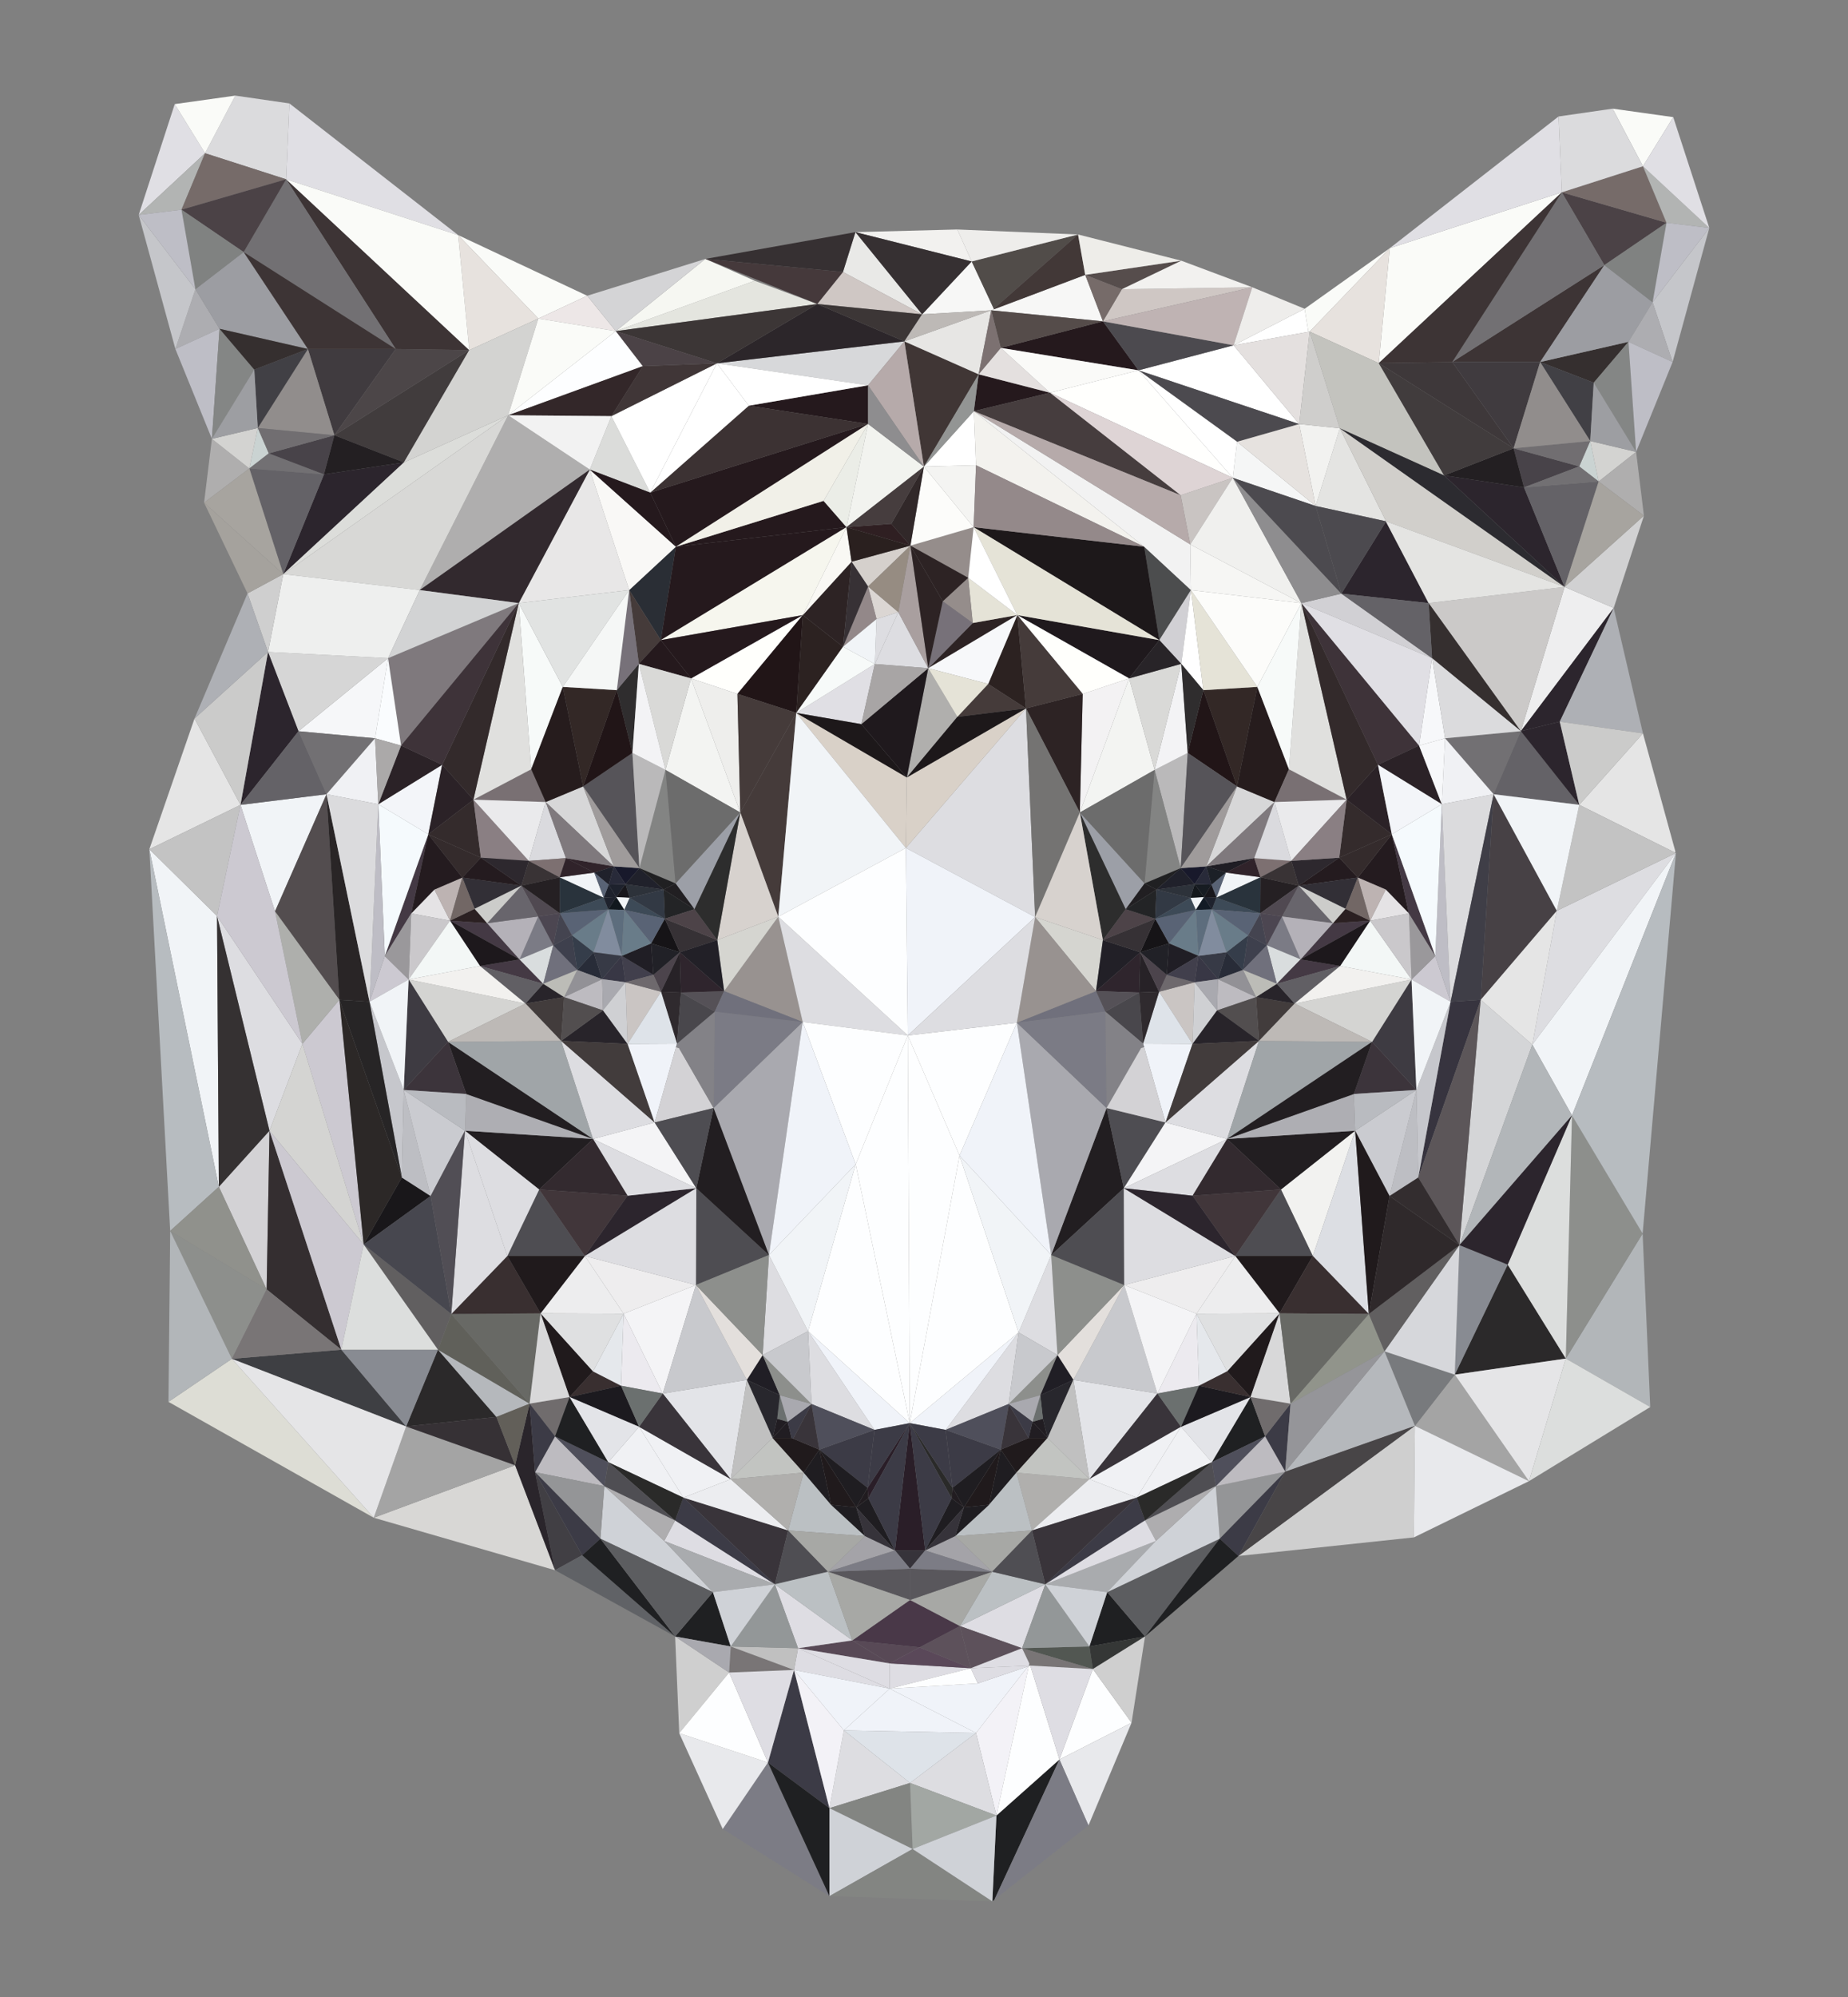 <svg xmlns="http://www.w3.org/2000/svg" viewBox="0 0 1000 1080"><rect x="0" y="0" width="1000" height="1080" fill="#808080" stroke="none"/><defs><style>.cls-1{fill:#f0f3f9;}.cls-2{fill:#3c3b46;}.cls-3{fill:#f7faf9;}.cls-4{fill:#fdfeff;}.cls-5{fill:#cac5c3;}.cls-6{fill:#241b1f;}.cls-7{fill:#584956;}.cls-8{fill:#f1f4f7;}.cls-9{fill:#dedde3;}.cls-10{fill:#686965;}.cls-11{fill:#9c9fa7;}.cls-12{fill:#727073;}.cls-13{fill:#1f2022;}.cls-14{fill:#adadb1;}.cls-15{fill:#1f1d21;}.cls-16{fill:#dbdcda;}.cls-17{fill:#f3f2f3;}.cls-18{fill:#564d4c;}.cls-19{fill:#fff;}.cls-20{fill:#3d4a57;}.cls-21{fill:#989290;}.cls-22{fill:#232426;}.cls-23{fill:#2c2221;}.cls-24{fill:#2a2e35;}.cls-25{fill:#161417;}.cls-26{fill:#352f2f;}.cls-27{fill:#a4a4a4;}.cls-28{fill:#413f44;}.cls-29{fill:#dddde1;}.cls-30{fill:#221e21;}.cls-31{fill:#49474c;}.cls-32{fill:#7b7b85;}.cls-33{fill:#afaeae;}.cls-34{fill:#c2c4c1;}.cls-35{fill:#f0f1f4;}.cls-36{fill:#2b292a;}.cls-37{fill:#a9a9af;}.cls-38{fill:#706c6d;}.cls-39{fill:#d9d1c8;}.cls-40{fill:#e8e7e7;}.cls-41{fill:#453b3a;}.cls-42{fill:#e5e3e5;}.cls-43{fill:#d1d0d4;}.cls-44{fill:#fafbf8;}.cls-45{fill:#e9e9e7;}.cls-46{fill:#bdbbc0;}.cls-47{fill:#423c3c;}.cls-48{fill:#b0afad;}.cls-49{fill:#cfc7c4;}.cls-50{fill:#211d22;}.cls-51{fill:#f4f4f6;}.cls-52{fill:#25191d;}.cls-53{fill:#2c252d;}.cls-54{fill:#cfd2d7;}.cls-55{fill:#201e25;}.cls-56{fill:#f2f2f0;}.cls-57{fill:#ccc9d1;}.cls-58{fill:#3e3339;}.cls-59{fill:#cad3d2;}.cls-60{fill:#4e4d52;}.cls-61{fill:#eeeeef;}.cls-62{fill:#2d323a;}.cls-63{fill:#fffffd;}.cls-64{fill:#2f252d;}.cls-65{fill:#3c343b;}.cls-66{fill:#403b3f;}.cls-67{fill:#4d4348;}.cls-68{fill:#443944;}.cls-69{fill:#f6f7f9;}.cls-70{fill:#1e222d;}.cls-71{fill:#342b2c;}.cls-72{fill:#201a1c;}.cls-73{fill:#958d8b;}.cls-74{fill:#4b4246;}.cls-75{fill:#bbc0c3;}.cls-76{fill:#28242a;}.cls-77{fill:#2f2d2e;}.cls-78{fill:#d4d4d2;}.cls-79{fill:#cfcfcf;}.cls-80{fill:#3d3435;}.cls-81{fill:#403635;}.cls-82{fill:#bdbec3;}.cls-83{fill:#18192b;}.cls-84{fill:#6e696d;}.cls-85{fill:#d7d8da;}.cls-86{fill:#252023;}.cls-87{fill:#697c89;}.cls-88{fill:#2c262a;}.cls-89{fill:#bebdc5;}.cls-90{fill:#f7f8fa;}.cls-91{fill:#e0dfe4;}.cls-92{fill:#9c9da2;}.cls-93{fill:#596375;}.cls-94{fill:#e3e4e8;}.cls-95{fill:#e4e4e2;}.cls-96{fill:#37343f;}.cls-97{fill:#2a1e28;}.cls-98{fill:#e5e5e5;}.cls-99{fill:#3e3b42;}.cls-100{fill:#f7f7f6;}.cls-101{fill:#29333c;}.cls-102{fill:#f3f5f9;}.cls-103{fill:#68656c;}.cls-104{fill:#514c49;}.cls-105{fill:#f3f4f2;}.cls-106{fill:#322f36;}.cls-107{fill:#d4d5d7;}.cls-108{fill:#363135;}.cls-109{fill:#3e404d;}.cls-110{fill:#18171c;}.cls-111{fill:#39343a;}.cls-112{fill:#2d2324;}.cls-113{fill:#14181c;}.cls-114{fill:#7c7c85;}.cls-115{fill:#c6c7cc;}.cls-116{fill:#e4e5df;}.cls-117{fill:#a4a3a8;}.cls-118{fill:#2d282e;}.cls-119{fill:#f6f6ee;}.cls-120{fill:#413c3d;}.cls-121{fill:#4c4648;}.cls-122{fill:#dbd6d3;}.cls-123{fill:#d8d7d5;}.cls-124{fill:#f5f6f6;}.cls-125{fill:#d6d6d6;}.cls-126{fill:#dbdbdd;}.cls-127{fill:#797073;}.cls-128{fill:#d7d7d8;}.cls-129{fill:#e7e6e4;}.cls-130{fill:#413f4c;}.cls-131{fill:#b2b6b9;}.cls-132{fill:#3e3f43;}.cls-133{fill:#131b25;}.cls-134{fill:#272227;}.cls-135{fill:#555157;}.cls-136{fill:#d5d0cc;}.cls-137{fill:#4c4a4f;}.cls-138{fill:#c9c4c2;}.cls-139{fill:#2a252b;}.cls-140{fill:#d9ddde;}.cls-141{fill:#f3f7f6;}.cls-142{fill:#f3f2f7;}.cls-143{fill:#d1d1d2;}.cls-144{fill:#ebede7;}.cls-145{fill:#888b92;}.cls-146{fill:#1f1d24;}.cls-147{fill:#a9abae;}.cls-148{fill:#c8c9cd;}.cls-149{fill:#171c22;}.cls-150{fill:#70707c;}.cls-151{fill:#5c5659;}.cls-152{fill:#323944;}.cls-153{fill:#524e4f;}.cls-154{fill:#4c444c;}.cls-155{fill:#787a7d;}.cls-156{fill:#e8e9ec;}.cls-157{fill:#211c20;}.cls-158{fill:#282c38;}.cls-159{fill:#9a989b;}.cls-160{fill:#4c4d4e;}.cls-161{fill:#929196;}.cls-162{fill:#3e383a;}.cls-163{fill:#dcddda;}.cls-164{fill:#bfb3b3;}.cls-165{fill:#28272d;}.cls-166{fill:#848685;}.cls-167{fill:#918d8c;}.cls-168{fill:#484349;}.cls-169{fill:#504951;}.cls-170{fill:#c5c6ca;}.cls-171{fill:#fffffc;}.cls-172{fill:#6b706f;}.cls-173{fill:#bebec6;}.cls-174{fill:#332826;}.cls-175{fill:#392f30;}.cls-176{fill:#8d8f8c;}.cls-177{fill:#bab9ba;}.cls-178{fill:#eeedeb;}.cls-179{fill:#808281;}.cls-180{fill:#615f60;}.cls-181{fill:#2c2827;}.cls-182{fill:#f2f1ef;}.cls-183{fill:#838483;}.cls-184{fill:#d5d5d0;}.cls-185{fill:#363032;}.cls-186{fill:#aeaeb3;}.cls-187{fill:#5d515b;}.cls-188{fill:#414045;}.cls-189{fill:#231f22;}.cls-190{fill:#b6aaaa;}.cls-191{fill:#7f797d;}.cls-192{fill:#646267;}.cls-193{fill:#cfd0d3;}.cls-194{fill:#373a46;}.cls-195{fill:#91948b;}.cls-196{fill:#474145;}.cls-197{fill:#cacbd0;}.cls-198{fill:#d8d8d6;}.cls-199{fill:#e4e0df;}.cls-200{fill:#2f1f22;}.cls-201{fill:#606266;}.cls-202{fill:#261c1d;}.cls-203{fill:#444450;}.cls-204{fill:#b5b8bc;}.cls-205{fill:#949597;}.cls-206{fill:#e3dfdc;}.cls-207{fill:#2b2227;}.cls-208{fill:#11181e;}.cls-209{fill:#30232a;}.cls-210{fill:#4f4f5b;}.cls-211{fill:#dee3e9;}.cls-212{fill:#cbc9c8;}.cls-213{fill:#ecedf0;}.cls-214{fill:#766b69;}.cls-215{fill:#e1e3e2;}.cls-216{fill:#f4f4f2;}.cls-217{fill:#2b2022;}.cls-218{fill:#e7e2de;}.cls-219{fill:#f6f7f2;}.cls-220{fill:#1f191d;}.cls-221{fill:#f0f0ee;}.cls-222{fill:#8a7f83;}.cls-223{fill:#f9f8f4;}.cls-224{fill:#534d4f;}.cls-225{fill:#b7bcc0;}.cls-226{fill:#fcfcfa;}.cls-227{fill:#dcdee3;}.cls-228{fill:#838582;}.cls-229{fill:#b2b4b3;}.cls-230{fill:#2a2a29;}.cls-231{fill:#8e8d8f;}.cls-232{fill:#fafcfe;}.cls-233{fill:#d8d8d9;}.cls-234{fill:#202022;}.cls-235{fill:#312829;}.cls-236{fill:#493848;}.cls-237{fill:#525752;}.cls-238{fill:#5d6d7d;}.cls-239{fill:#f9f8f6;}.cls-240{fill:#41363a;}.cls-241{fill:#938889;}.cls-242{fill:#bdb3b2;}.cls-243{fill:#615f64;}.cls-244{fill:#353d4a;}.cls-245{fill:#716e71;}.cls-246{fill:#1d181a;}.cls-247{fill:#eaeaec;}.cls-248{fill:#cac8cb;}.cls-249{fill:#e5e3d7;}.cls-250{fill:#797576;}.cls-251{fill:#939798;}.cls-252{fill:#ddddd5;}.cls-253{fill:#4f4e53;}.cls-254{fill:#dadade;}.cls-255{fill:#292526;}.cls-256{fill:#19171a;}.cls-257{fill:silver;}.cls-258{fill:#eeedee;}.cls-259{fill:#d6d7db;}.cls-260{fill:#f6f6f4;}.cls-261{fill:#565459;}.cls-262{fill:#423837;}.cls-263{fill:#393335;}.cls-264{fill:#d3d3d1;}.cls-265{fill:#5c5d60;}.cls-266{fill:#3c3233;}.cls-267{fill:#aba9a9;}.cls-268{fill:#d3d2d5;}.cls-269{fill:#342e30;}.cls-270{fill:#20212b;}.cls-271{fill:#3c3636;}.cls-272{fill:#dcdedd;}.cls-273{fill:#c3c3c3;}.cls-274{fill:#c3c3be;}.cls-275{fill:#463d3e;}.cls-276{fill:#5a4859;}.cls-277{fill:#838287;}.cls-278{fill:#eceaef;}.cls-279{fill:#373135;}.cls-280{fill:#282a39;}.cls-281{fill:#bcbcb7;}.cls-282{fill:#a0a5a8;}.cls-283{fill:#4c4651;}.cls-284{fill:#554c4a;}.cls-285{fill:#d1cfcb;}.cls-286{fill:#2c2b30;}.cls-287{fill:#fafaf8;}.cls-288{fill:#403637;}.cls-289{fill:#36333a;}.cls-290{fill:#b4b1b8;}.cls-291{fill:#625f59;}.cls-292{fill:#211517;}.cls-293{fill:#f5fafd;}.cls-294{fill:#332729;}.cls-295{fill:#a2a7a3;}.cls-296{fill:#211f22;}.cls-297{fill:#1c1a1f;}.cls-298{fill:#ededee;}.cls-299{fill:#7d7071;}.cls-300{fill:#222027;}.cls-301{fill:#353736;}.cls-302{fill:#2f2a2e;}.cls-303{fill:#383745;}.cls-304{fill:#d7d2ce;}.cls-305{fill:#47474f;}.cls-306{fill:#818c9e;}.cls-307{fill:#ede7e7;}.cls-308{fill:#aeadaf;}.cls-309{fill:#45393b;}.cls-310{fill:#e0e0de;}.cls-311{fill:#f3f2ee;}.cls-312{fill:#2a201f;}.cls-313{fill:#bdb9b6;}.cls-314{fill:#a7a8a5;}.cls-315{fill:#212127;}.cls-316{fill:#332a2f;}.cls-317{fill:#939594;}.cls-318{fill:#332a2b;}.cls-319{fill:#9d9ea2;}.cls-320{fill:#e5e8ec;}.cls-321{fill:#aeafac;}.cls-322{fill:#59575c;}.cls-323{fill:#e5e5e7;}.cls-324{fill:#f2f3ef;}.cls-325{fill:#7c7171;}.cls-326{fill:#eeede9;}.cls-327{fill:#b9bbc0;}.cls-328{fill:#2d2d2d;}.cls-329{fill:#726765;}.cls-330{fill:#514e55;}.cls-331{fill:#6c6c6c;}.cls-332{fill:#f3f3f5;}.cls-333{fill:#eeefee;}.cls-334{fill:#90918c;}.cls-335{fill:#f1f0e8;}.cls-336{fill:#777179;}.cls-337{fill:#dfe0e1;}.cls-338{fill:#e6e2df;}.cls-339{fill:#1d181c;}.cls-340{fill:#cfcecc;}.cls-341{fill:#aeb0b5;}.cls-342{fill:#cbcbca;}.cls-343{fill:#a99f9f;}.cls-344{fill:#a8a5a5;}.cls-345{fill:#d4d4d6;}.cls-346{fill:#272526;}.cls-347{fill:#968c82;}.cls-348{fill:#a7a49f;}.cls-349{fill:#f5f7f6;}.cls-350{fill:#32292e;}.cls-351{fill:#60605a;}.cls-352{fill:#9f9b9b;}.cls-353{fill:#332d2f;}.cls-354{fill:#ccccca;}.cls-355{fill:#d9d9d7;}.cls-356{fill:#eeeeec;}.cls-357{fill:#484547;}.cls-358{fill:#353132;}.cls-359{fill:#747372;}.cls-360{fill:#3f3e47;}.cls-361{fill:#d2d3d4;}.cls-362{fill:#2f292b;}.cls-363{fill:#959599;}.cls-364{fill:#282428;}.cls-365{fill:#f2f2f2;}.cls-366{fill:#1c2027;}.cls-367{fill:#a5a29d;}.cls-368{fill:#ded4d5;}.cls-369{fill:#94898a;}</style></defs><title>Artboard 1 cópia 3</title><g id="WT"><polygon class="cls-1" points="481.43 913.23 529.1 910.41 556.25 901.22 528.15 937.21 481.43 913.23"/><polygon class="cls-2" points="511.69 773.28 541.55 783.96 515.46 804.64 511.69 773.28"/><polygon class="cls-3" points="304.54 371.48 287.45 416.02 280.7 326.17 304.54 371.48"/><polygon class="cls-4" points="491.24 559.97 519.22 624.96 492.3 769.64 491.24 559.97"/><polygon class="cls-5" points="646.45 531.23 645.31 564.56 627.22 536.35 646.45 531.23"/><polygon class="cls-6" points="734.75 474.6 702.78 478.99 724.7 463.85 734.75 474.6"/><polygon class="cls-7" points="461.23 887.14 481.43 899.6 431.85 891.37 461.23 887.14"/><polygon class="cls-8" points="130.14 435.29 176.68 429.53 148.82 492.88 130.14 435.29"/><polygon class="cls-9" points="431.85 891.37 481.43 913.23 429.66 903.13 431.85 891.37"/><polygon class="cls-10" points="286.57 759.11 244.21 710.63 292.51 710.28 286.57 759.11"/><polygon class="cls-11" points="619.36 477.77 609.13 491.71 584.33 439.4 619.36 477.77"/><polygon class="cls-12" points="781.97 399.27 822.96 395.42 808.23 429.53 781.97 399.27"/><polygon class="cls-13" points="655.75 790.78 676.71 755.53 684.56 776.79 655.75 790.78"/><polygon class="cls-14" points="105.73 156.42 118.79 177.81 94.91 188.74 105.73 156.42"/><polygon class="cls-15" points="541.55 783.96 550.01 796.42 535.2 813.81 541.55 783.96"/><polygon class="cls-16" points="330.83 225.05 351.85 266.42 319.15 253.96 330.83 225.05"/><polygon class="cls-17" points="585.88 375.27 610.99 366.89 584.33 439.4 585.88 375.27"/><polygon class="cls-18" points="639.25 140.99 607.07 156.42 587.23 148.66 639.25 140.99"/><polygon class="cls-19" points="667.54 186.74 703.04 229.34 616.06 200.27 667.54 186.74"/><polygon class="cls-20" points="658.25 485.44 681.98 493.9 655.78 491.85 658.25 485.44"/><polygon class="cls-21" points="421.14 495.75 434.36 552.69 391.85 536.01 421.14 495.75"/><polygon class="cls-22" points="375.79 491.71 359.75 496.88 359.11 481.09 375.79 491.71"/><polygon class="cls-23" points="434.44 332.65 456.19 349.77 430.88 385.54 434.44 332.65"/><polygon class="cls-24" points="340.47 319.12 365.74 295.68 357.57 346.18 340.47 319.12"/><polygon class="cls-25" points="359.75 496.88 367.87 514.99 352.36 510.19 359.75 496.88"/><polygon class="cls-8" points="663.36 471.91 682.09 474.44 658.25 485.44 663.36 471.91"/><polygon class="cls-26" points="862.41 206.96 833.4 195.79 881.21 184.86 862.41 206.96"/><polygon class="cls-27" points="827.35 801.03 765.65 771.12 787.22 743.42 827.35 801.03"/><polygon class="cls-28" points="300.35 849.19 289.54 796.18 315.02 841.08 300.35 849.19"/><polygon class="cls-29" points="421.14 495.75 491.24 559.97 434.36 552.69 421.14 495.75"/><polygon class="cls-30" points="251.61 611.51 320.9 615.97 291.76 643.3 251.61 611.51"/><polygon class="cls-29" points="560.13 495.96 490.18 458.59 555.19 383.11 560.13 495.96"/><polygon class="cls-31" points="618.57 564.41 598.11 547.11 616.42 536.79 618.57 564.41"/><polygon class="cls-9" points="553.07 891.37 519.45 879.39 565.62 856.82 553.07 891.37"/><polygon class="cls-32" points="693.72 495.66 703.78 518.85 685.53 511.24 693.72 495.66"/><polygon class="cls-33" points="227.14 319.12 274.98 224.58 319.15 253.96 227.14 319.12"/><polygon class="cls-34" points="418.04 777.65 434.9 796.42 395.41 799.95 418.04 777.65"/><polygon class="cls-35" points="395.41 799.95 369.79 809.93 345.83 771.63 395.41 799.95"/><polygon class="cls-36" points="236.98 729.93 268.63 766.29 219.78 771.46 236.98 729.93"/><polygon class="cls-2" points="684.56 776.79 698.35 759.11 695.45 795.92 684.56 776.79"/><polygon class="cls-37" points="386.13 599.23 434.36 552.69 416.1 678.73 386.13 599.23"/><polygon class="cls-38" points="698.35 759.11 684.56 776.79 676.71 755.53 698.35 759.11"/><polygon class="cls-39" points="490.71 420.45 490.18 458.59 430.88 385.54 490.71 420.45"/><polygon class="cls-40" points="319.15 253.96 340.47 319.12 280.7 326.17 319.15 253.96"/><polygon class="cls-41" points="357.57 346.18 345.7 359.02 340.47 319.12 357.57 346.18"/><polygon class="cls-42" points="243.5 497.92 222.52 494 235.04 481.09 243.5 497.92"/><polygon class="cls-8" points="651.5 485.14 647.09 492.08 644.17 485.56 651.5 485.14"/><polygon class="cls-43" points="774.93 355.96 704.22 326.17 725.85 321.06 774.93 355.96"/><polygon class="cls-44" points="889.04 89.91 872.65 58.76 905.44 63.35 889.04 89.91"/><polygon class="cls-45" points="462.9 125.54 499 169.99 456.16 147.08 462.9 125.54"/><polygon class="cls-46" points="679.66 539.25 658.6 546.43 659.08 529.53 679.66 539.25"/><polygon class="cls-47" points="679.66 539.25 700.58 542.73 681.27 562.93 679.66 539.25"/><polygon class="cls-48" points="502.3 361.37 518.04 387.69 490.71 420.45 502.3 361.37"/><polygon class="cls-49" points="456.16 147.08 499 169.99 442.23 164.41 456.16 147.08"/><polygon class="cls-19" points="708 179.46 667.54 186.74 705.98 167 708 179.46"/><polygon class="cls-23" points="550.48 332.65 555.19 383.11 534.74 369.89 550.48 332.65"/><polygon class="cls-50" points="420.56 767.27 426.21 768.92 418.04 777.65 420.56 767.27"/><polygon class="cls-51" points="376.57 694.95 358.63 753.64 337.46 710.46 376.57 694.95"/><polygon class="cls-52" points="445.64 270.88 458.06 285.1 365.74 295.68 445.64 270.88"/><polygon class="cls-29" points="456.64 935.79 492.45 964.24 448.82 977.87 456.64 935.79"/><polygon class="cls-53" points="824.69 263.6 846.64 317.42 781.44 257.13 824.69 263.6"/><polygon class="cls-54" points="359.44 833.38 385.78 861.05 324.89 832.14 327.02 803.71 359.44 833.38"/><polygon class="cls-55" points="412.69 732.84 421.98 754.58 404.11 746.24 412.69 732.84"/><polygon class="cls-56" points="733.3 611.51 710.39 679.26 693.16 643.3 733.3 611.51"/><polygon class="cls-57" points="763.81 529.71 776.68 517.08 784.96 541.76 763.81 529.71"/><polygon class="cls-58" points="745.65 413.61 704.22 326.17 767.89 403.21 745.65 413.61"/><polygon class="cls-29" points="842.44 492.57 906.89 461.33 829.18 564.94 842.44 492.57"/><polygon class="cls-59" points="139.5 231.46 145.46 245.19 134.92 253.34 139.5 231.46"/><polygon class="cls-60" points="416.1 678.73 376.57 694.95 376.79 642.59 416.1 678.73"/><polygon class="cls-61" points="873.21 328.8 822.96 395.42 846.64 317.42 873.21 328.8"/><polygon class="cls-62" points="338.44 478.16 359.11 481.09 340.73 485.56 338.44 478.16"/><polygon class="cls-30" points="568.82 678.73 598.79 599.23 608.13 642.59 568.82 678.73"/><polygon class="cls-63" points="568.17 212.38 616.06 200.27 667.08 258.4 568.17 212.38"/><polygon class="cls-64" points="593.07 536.01 617.04 514.99 616.42 536.79 593.07 536.01"/><polygon class="cls-65" points="766.45 589.45 732.6 591.65 742.47 563.44 766.45 589.45"/><polygon class="cls-66" points="166.62 188.74 214.13 188.74 180.95 235.39 166.62 188.74"/><polygon class="cls-67" points="625.15 496.88 596.8 508.39 609.13 491.71 625.15 496.88"/><polygon class="cls-68" points="208.24 517.08 231.76 451.2 222.52 494 208.24 517.08"/><polygon class="cls-69" points="161.52 395.45 209.99 355.96 202.95 399.27 161.52 395.45"/><polygon class="cls-8" points="906.89 461.33 850.64 603.24 829.18 564.94 906.89 461.33"/><polygon class="cls-70" points="326.67 485.44 329.39 478.45 333.42 485.14 326.67 485.44"/><polygon class="cls-71" points="231.76 451.2 260.21 463.85 250.17 474.6 231.76 451.2"/><polygon class="cls-72" points="664.02 741.66 692.4 710.28 676.71 755.53 664.02 741.66"/><polygon class="cls-73" points="492.65 295.09 526.85 285.1 523.92 312.48 492.65 295.09"/><polygon class="cls-74" points="901.8 120.46 868.15 143.38 845.14 104.01 901.8 120.46"/><polygon class="cls-32" points="291.2 495.66 299.39 511.24 281.13 518.85 291.2 495.66"/><polygon class="cls-75" points="449.71 813.81 468.05 830.73 426.48 827.68 434.9 796.42 449.71 813.81"/><polygon class="cls-76" points="326.31 546.42 339.61 564.56 303.64 562.93 326.31 546.42"/><polygon class="cls-77" points="345.7 359.02 342.22 407.2 333.77 373.24 345.7 359.02"/><polygon class="cls-78" points="221.11 529.71 284.34 542.73 242.44 563.44 221.11 529.71"/><polygon class="cls-52" points="365.74 295.68 458.06 285.1 357.57 346.18 365.74 295.68"/><polygon class="cls-79" points="670.14 841.5 765.65 771.12 765.1 831.44 670.14 841.5"/><polygon class="cls-80" points="785.87 195.79 868.15 143.38 833.4 195.79 785.87 195.79"/><polygon class="cls-81" points="529.56 202.43 499.96 252.35 489.37 184.62 529.56 202.43"/><polygon class="cls-82" points="751.91 646.82 766.45 589.45 767.46 636.83 751.91 646.82"/><polygon class="cls-83" points="332.17 468.56 346 469.5 338.44 478.16 332.17 468.56"/><polygon class="cls-84" points="631.34 527.22 646.45 531.23 627.22 536.35 631.34 527.22"/><polygon class="cls-85" points="489.37 184.62 469.73 208.37 387.96 196.49 489.37 184.62"/><polygon class="cls-86" points="682.09 474.44 702.78 478.99 681.98 493.9 682.09 474.44"/><polygon class="cls-87" points="329.13 491.85 321.22 514.97 309.52 505.88 329.13 491.85"/><polygon class="cls-88" points="442.23 164.41 489.37 184.62 387.96 196.49 442.23 164.41"/><polygon class="cls-48" points="589.51 799.95 558.45 827.68 550.01 796.42 589.51 799.95"/><polygon class="cls-2" points="473.22 773.28 469.46 804.64 443.36 783.96 473.22 773.28"/><polygon class="cls-83" points="652.75 468.56 646.48 478.16 638.91 469.5 652.75 468.56"/><polygon class="cls-12" points="176.68 429.53 161.52 395.45 202.95 399.27 176.68 429.53"/><polygon class="cls-89" points="780.2 434.94 783.73 515.05 784.96 541.76 776.68 517.08 780.2 434.94"/><polygon class="cls-90" points="767.89 403.21 774.93 355.96 781.97 399.27 767.89 403.21"/><polygon class="cls-53" points="175.31 256.55 218.56 250.08 153.29 310.49 175.31 256.55"/><polygon class="cls-91" points="94.56 56.3 110.96 82.86 75.05 116.23 94.56 56.3"/><polygon class="cls-92" points="131.85 136.32 166.62 188.74 118.79 177.81 105.73 156.42 131.85 136.32"/><polygon class="cls-11" points="365.56 477.77 400.59 439.4 375.79 491.71 365.56 477.77"/><polygon class="cls-93" points="663.36 471.91 658.25 485.44 655.53 478.45 663.36 471.91"/><polygon class="cls-60" points="608.13 642.59 598.79 599.23 630.68 607.04 608.13 642.59"/><polygon class="cls-94" points="404.11 746.24 395.41 799.95 358.63 753.64 404.11 746.24"/><polygon class="cls-60" points="710.39 679.26 668.43 679.26 693.16 643.3 710.39 679.26"/><polygon class="cls-95" points="749.87 281.89 711.92 273.64 725.02 231.63 750.05 281.93 749.87 281.89"/><polygon class="cls-9" points="419.3 856.82 461.23 887.14 431.85 891.37 419.3 856.82"/><polygon class="cls-96" points="767.46 636.83 784.96 541.76 801.23 540.7 801.22 540.86 767.46 636.83"/><polygon class="cls-97" points="492.3 769.64 500.65 838.49 484.27 838.49 492.3 769.64"/><polygon class="cls-22" points="609.13 491.71 625.8 481.09 625.15 496.88 609.13 491.71"/><polygon class="cls-93" points="309.52 505.88 302.94 493.9 329.13 491.85 309.52 505.88"/><polygon class="cls-51" points="664.02 615.97 608.13 642.59 630.68 607.04 664.02 615.97"/><polygon class="cls-35" points="780.2 434.94 781.97 399.27 808.23 429.53 780.2 434.94"/><polygon class="cls-98" points="105.26 388.59 130.14 435.29 80.81 459.27 105.26 388.59"/><polygon class="cls-97" points="469.46 804.64 492.26 769.7 469.93 810.29 469.46 804.64"/><polygon class="cls-99" points="742.47 563.44 763.81 529.71 766.45 589.45 742.47 563.44"/><polygon class="cls-100" points="499 169.99 525.8 141.4 537.78 167 537.88 167.25 536.38 167.82 499 169.99"/><polygon class="cls-101" points="302.84 474.44 326.67 485.44 302.94 493.9 302.84 474.44"/><polygon class="cls-102" points="239.27 413.61 231.76 451.2 204.71 434.94 239.27 413.61"/><polygon class="cls-103" points="702.78 478.99 721.3 499.28 693.72 495.66 702.78 478.99"/><polygon class="cls-104" points="583.35 126.81 537.78 167 525.8 141.4 583.35 126.81"/><polygon class="cls-29" points="437.27 719.9 473.22 773.28 439.13 759.29 437.27 719.9"/><polygon class="cls-105" points="584.33 439.4 610.99 366.89 624.79 416.37 584.33 439.4"/><polygon class="cls-106" points="734.75 474.6 728.08 491.5 702.78 478.99 734.75 474.6"/><polygon class="cls-68" points="243.5 497.92 263.6 499.28 281.13 518.85 243.5 497.92"/><polygon class="cls-107" points="789.75 673.38 801.22 540.86 801.27 540.7 829.18 564.94 789.75 673.38"/><polygon class="cls-19" points="499.96 252.35 526.98 222.35 528.15 251.61 499.96 252.35"/><polygon class="cls-41" points="430.88 385.54 421.14 495.75 400.59 439.4 430.88 385.54"/><polygon class="cls-108" points="388.12 508.39 367.87 514.99 359.75 496.88 388.12 508.39"/><polygon class="cls-109" points="672.58 524.56 675.39 505.88 685.53 511.24 672.58 524.56"/><polygon class="cls-110" points="338.44 478.16 340.73 485.56 333.42 485.14 338.44 478.16"/><polygon class="cls-111" points="426.48 827.68 419.3 856.82 369.79 809.93 426.48 827.68"/><polygon class="cls-112" points="550.48 332.65 502.3 361.37 526.39 336.93 550.48 332.65"/><polygon class="cls-113" points="644.17 485.56 646.48 478.16 651.5 485.14 644.17 485.56"/><polygon class="cls-114" points="415.56 953.19 448.82 1025.46 391.09 989.15 415.56 953.19"/><polygon class="cls-115" points="217.46 636.83 199.95 541.76 218.47 589.45 217.46 636.83"/><polygon class="cls-52" points="596.83 173.78 616.06 200.27 541.55 188.15 596.83 173.78"/><polygon class="cls-116" points="442.23 164.41 333.23 179.07 408.38 151.84 442.23 164.41"/><polygon class="cls-117" points="484.27 838.49 448.07 850.01 468.05 830.73 484.27 838.49"/><polygon class="cls-118" points="702.78 478.99 698.75 465.56 724.7 463.85 702.78 478.99"/><polygon class="cls-119" points="357.57 346.18 458.06 285.1 434.44 332.65 357.57 346.18"/><polygon class="cls-120" points="180.95 235.39 253.92 189.34 218.56 250.08 180.95 235.39"/><polygon class="cls-44" points="845.14 104.01 746.08 196.39 752.06 134.21 845.14 104.01"/><polygon class="cls-121" points="253.92 189.34 180.95 235.39 214.13 188.74 253.92 189.34"/><polygon class="cls-57" points="183.71 540.88 196.78 673.03 163.63 564.49 183.64 540.7 183.71 540.88"/><polygon class="cls-122" points="469.73 317.18 486.08 331.05 474.32 334.79 469.73 317.18"/><polygon class="cls-123" points="202.25 820.81 278.75 792.43 300.35 849.19 202.25 820.81"/><polygon class="cls-29" points="664.02 615.97 645.33 646.66 608.13 642.59 664.02 615.97"/><polygon class="cls-124" points="669.43 238.92 711.92 273.64 667.08 258.4 669.43 238.92"/><polygon class="cls-125" points="209.99 355.96 161.52 395.45 145.04 352.6 209.99 355.96"/><polygon class="cls-126" points="783.73 515.05 780.2 434.94 808.23 429.53 784.96 541.76 783.73 515.05"/><polygon class="cls-127" points="295.29 433.76 256.19 432.47 287.45 416.02 295.29 433.76"/><polygon class="cls-128" points="652.75 468.56 669.37 425.3 689.63 433.76 652.75 468.56"/><polygon class="cls-15" points="463.35 815.22 468.05 830.73 449.71 813.81 463.35 815.22"/><polygon class="cls-53" points="822.96 395.42 873.21 328.8 844.02 390.28 822.96 395.42"/><polygon class="cls-51" points="354.23 607.04 376.79 642.59 320.9 615.97 354.23 607.04"/><polygon class="cls-129" points="489.37 184.62 536.38 167.82 529.56 202.43 489.37 184.62"/><polygon class="cls-9" points="365.33 822.27 419.3 856.82 359.44 833.38 365.33 822.27"/><polygon class="cls-130" points="336.45 516.96 353.57 527.21 338.46 531.23 336.45 516.96"/><polygon class="cls-94" points="626.29 753.64 589.51 799.95 580.8 746.24 626.29 753.64"/><polygon class="cls-46" points="305.26 539.25 325.84 529.53 326.31 546.42 305.26 539.25"/><polygon class="cls-131" points="892.99 760.93 847.3 734.73 888.87 667.15 892.99 760.93"/><polygon class="cls-94" points="676.71 755.53 655.75 790.78 639.08 771.63 676.71 755.53"/><polygon class="cls-132" points="184.71 729.93 219.78 771.46 125.48 734.87 184.71 729.93"/><polygon class="cls-133" points="647.09 492.08 651.5 485.14 655.78 491.85 647.09 492.08"/><polygon class="cls-134" points="627.22 536.35 616.42 536.79 617.04 514.99 627.22 536.35"/><polygon class="cls-135" points="391.85 536.01 386.8 547.11 368.5 536.79 391.85 536.01"/><polygon class="cls-136" points="492.65 295.09 469.73 317.18 460.8 303.79 492.65 295.09"/><polygon class="cls-8" points="340.73 485.56 337.83 492.08 333.42 485.14 340.73 485.56"/><polygon class="cls-70" points="655.78 491.85 651.5 485.14 658.25 485.44 655.78 491.85"/><polygon class="cls-9" points="525.33 902.19 481.43 913.23 481.43 899.6 525.33 902.19"/><polygon class="cls-6" points="734.75 474.6 753.14 451.2 762.39 494 749.88 481.09 734.75 474.6"/><polygon class="cls-19" points="387.96 196.49 351.85 266.42 330.83 225.05 387.96 196.49"/><polygon class="cls-46" points="300.35 776.79 327.02 803.71 289.54 796.18 300.35 776.79"/><polygon class="cls-137" points="616.06 200.27 596.83 173.78 667.54 186.74 616.06 200.27"/><polygon class="cls-12" points="175.31 256.55 134.92 253.34 145.46 245.19 175.31 256.55"/><polygon class="cls-15" points="469.93 810.29 484.27 838.49 463.35 815.22 469.93 810.29"/><polygon class="cls-68" points="259.74 522.43 281.13 518.85 293.99 532.04 259.74 522.43"/><polygon class="cls-52" points="529.56 202.43 568.17 212.38 526.98 222.35 529.56 202.43"/><polygon class="cls-138" points="667.08 258.4 644.1 294.44 638.87 267.81 667.08 258.4"/><polygon class="cls-139" points="289.54 796.18 300.35 849.19 278.75 792.43 286.57 759.11 289.54 796.18"/><polygon class="cls-140" points="299.39 511.24 293.99 532.04 281.13 518.85 299.39 511.24"/><polygon class="cls-141" points="763.81 529.71 725.17 522.43 741.41 497.92 763.81 529.71"/><polygon class="cls-29" points="545.78 759.29 511.69 773.28 551.18 720.59 545.78 759.29"/><polygon class="cls-142" points="556.66 901.08 539.2 981.87 528.15 937.21 556.25 901.22 556.66 901.08"/><polygon class="cls-143" points="873.21 328.8 846.64 317.42 889.57 278.9 873.21 328.8"/><polygon class="cls-144" points="469.73 229.28 458.06 285.1 445.64 270.88 469.73 229.28"/><polygon class="cls-145" points="236.98 729.93 219.78 771.46 184.71 729.93 236.98 729.93"/><polygon class="cls-146" points="663.36 471.91 652.75 468.56 678.69 464.08 663.36 471.91"/><polygon class="cls-147" points="565.62 856.82 625.47 833.38 599.14 861.05 565.62 856.82"/><polygon class="cls-148" points="376.57 694.95 404.11 746.24 358.63 753.64 376.57 694.95"/><polygon class="cls-149" points="651.5 485.14 646.48 478.16 655.53 478.45 651.5 485.14"/><polygon class="cls-150" points="312.34 524.56 293.99 532.04 299.39 511.24 312.34 524.56"/><polygon class="cls-80" points="154.85 96.96 253.92 189.34 214.13 188.74 154.85 96.96"/><polygon class="cls-92" points="868.15 143.38 894.27 163.47 881.21 184.86 833.4 195.79 868.15 143.38"/><polygon class="cls-151" points="801.22 540.86 789.75 673.38 767.46 636.83 801.22 540.86"/><polygon class="cls-29" points="492.45 964.24 528.15 937.21 539.2 981.87 492.45 964.24"/><polygon class="cls-152" points="625.8 481.09 644.17 485.56 625.15 496.88 625.8 481.09"/><polygon class="cls-153" points="681.27 562.93 658.6 546.43 679.66 539.25 681.27 562.93"/><polygon class="cls-29" points="303.64 562.93 354.23 607.04 320.9 615.97 303.64 562.93"/><polygon class="cls-154" points="627.22 536.35 617.04 514.99 631.34 527.22 627.22 536.35"/><polygon class="cls-100" points="587.23 148.66 596.83 173.78 536.38 167.82 537.88 167.25 587.23 148.66"/><polygon class="cls-155" points="749.17 730.82 787.22 743.42 765.65 771.12 749.17 730.82"/><polygon class="cls-156" points="765.1 831.44 765.65 771.12 827.35 801.03 765.1 831.44"/><polygon class="cls-1" points="551.18 720.59 511.69 773.28 492.3 769.64 551.18 720.59"/><polygon class="cls-5" points="357.69 536.35 339.61 564.56 338.46 531.23 357.69 536.35"/><polygon class="cls-12" points="154.85 96.96 214.13 188.74 131.85 136.32 154.85 96.96"/><polygon class="cls-157" points="469.46 804.64 469.93 810.29 463.35 815.22 469.46 804.64"/><polygon class="cls-158" points="325.84 529.53 312.34 524.56 321.22 514.97 325.84 529.53"/><polygon class="cls-159" points="763.81 529.71 762.39 494 776.68 517.08 763.81 529.71"/><polygon class="cls-49" points="677.64 155.36 596.83 173.78 607.07 156.42 677.64 155.36"/><polygon class="cls-2" points="492.3 769.64 484.27 838.49 469.93 810.29 492.26 769.7 492.3 769.64"/><polygon class="cls-13" points="599.14 861.05 619.59 885.03 589.51 890.43 599.14 861.05"/><polygon class="cls-59" points="860.51 238.51 865.08 260.39 854.55 252.24 860.51 238.51"/><polygon class="cls-50" points="566.88 777.65 558.72 768.92 564.36 767.27 566.88 777.65"/><polygon class="cls-160" points="627.35 346.18 619.16 295.68 644.45 319.12 627.35 346.18"/><polygon class="cls-161" points="325.84 529.53 305.26 539.25 312.34 524.56 325.84 529.53"/><polygon class="cls-162" points="819.05 242.44 746.08 196.39 785.87 195.79 819.05 242.44"/><polygon class="cls-163" points="218.56 250.08 274.98 224.58 153.29 310.49 218.56 250.08"/><polygon class="cls-76" points="293.99 532.04 305.26 539.25 284.34 542.73 293.99 532.04"/><polygon class="cls-164" points="596.83 173.78 677.64 155.36 667.54 186.74 596.83 173.78"/><polygon class="cls-165" points="580.8 746.24 566.88 777.65 564.36 767.27 562.95 754.58 580.8 746.24"/><polygon class="cls-166" points="862.41 206.96 881.21 184.86 885.34 244.4 862.41 206.96"/><polygon class="cls-150" points="593.07 536.01 598.11 547.11 550.25 553.08 593.07 536.01"/><polygon class="cls-62" points="646.48 478.16 644.17 485.56 625.8 481.09 646.48 478.16"/><polygon class="cls-78" points="742.47 563.44 700.58 542.73 763.81 529.71 742.47 563.44"/><polygon class="cls-98" points="854.57 435.27 889.04 396.63 906.61 460.55 906.36 461.06 854.57 435.27"/><polygon class="cls-30" points="664.02 615.97 733.3 611.51 693.16 643.3 664.02 615.97"/><polygon class="cls-72" points="668.43 679.26 710.39 679.26 692.4 710.28 668.43 679.26"/><polygon class="cls-111" points="358.63 753.64 395.41 799.95 345.83 771.63 358.63 753.64"/><polygon class="cls-52" points="351.85 266.42 469.73 229.28 365.74 295.68 351.85 266.42"/><polygon class="cls-29" points="416.1 678.73 437.27 719.9 412.69 732.84 416.1 678.73"/><polygon class="cls-148" points="580.8 746.24 608.34 694.95 626.29 753.64 580.8 746.24"/><polygon class="cls-167" points="166.62 188.74 180.95 235.39 139.5 231.46 166.62 188.74"/><polygon class="cls-168" points="824.69 263.6 819.05 242.44 854.55 252.24 824.69 263.6"/><polygon class="cls-42" points="749.88 481.09 762.39 494 741.41 497.92 749.88 481.09"/><polygon class="cls-169" points="282.13 478.99 302.94 493.9 291.2 495.66 282.13 478.99"/><polygon class="cls-170" points="905.09 195.79 894.27 163.47 924.95 123.28 905.09 195.79"/><polygon class="cls-171" points="434.44 332.65 399.04 375.26 373.94 366.89 434.44 332.65"/><polygon class="cls-172" points="562.95 754.58 564.36 767.27 558.72 768.92 562.95 754.58"/><polygon class="cls-173" points="94.91 188.74 118.79 177.81 114.66 237.34 94.91 188.74"/><polygon class="cls-174" points="680.38 371.48 669.37 425.3 651.15 373.24 680.38 371.48"/><polygon class="cls-41" points="555.19 383.11 518.04 387.69 534.74 369.89 555.19 383.11"/><polygon class="cls-47" points="303.64 562.93 339.61 564.56 354.23 607.04 303.64 562.93"/><polygon class="cls-175" points="320.9 741.66 336.06 749.41 308.2 755.53 320.9 741.66"/><polygon class="cls-176" points="125.48 734.87 92.09 665.68 144.28 697.3 125.48 734.87"/><polygon class="cls-13" points="539.2 981.87 573.29 951.55 538.09 1027.39 538.09 1027.4 536.97 1028.28 539.2 981.87"/><polygon class="cls-76" points="679.66 539.25 690.93 532.04 700.58 542.73 679.66 539.25"/><polygon class="cls-4" points="519.22 624.96 551.18 720.59 492.3 769.64 519.22 624.96"/><polygon class="cls-106" points="250.17 474.6 282.13 478.99 256.84 491.5 250.17 474.6"/><polygon class="cls-2" points="369.79 809.93 419.3 856.82 365.33 822.27 369.79 809.93"/><polygon class="cls-177" points="624.79 416.37 642.7 407.2 638.91 469.5 624.79 416.37"/><polygon class="cls-140" points="685.53 511.24 703.78 518.85 690.93 532.04 685.53 511.24"/><polygon class="cls-79" points="365.33 885.03 394.54 904.54 367.55 937.33 365.33 885.03"/><polygon class="cls-178" points="667.54 186.74 677.64 155.36 705.98 167 667.54 186.74"/><polygon class="cls-15" points="469.46 804.64 463.35 815.22 443.36 783.96 469.46 804.64"/><polygon class="cls-179" points="894.27 163.47 868.15 143.38 901.8 120.46 894.27 163.47"/><polygon class="cls-154" points="353.57 527.21 367.87 514.99 357.69 536.35 353.57 527.21"/><polygon class="cls-180" points="244.21 710.63 236.98 729.93 196.78 673.03 244.21 710.63"/><polygon class="cls-181" points="217.46 636.83 196.78 673.03 183.71 540.88 217.46 636.83"/><polygon class="cls-182" points="518.04 124.11 525.8 141.4 462.9 125.54 518.04 124.11"/><polygon class="cls-183" points="638.91 469.5 619.36 477.77 624.79 416.37 638.91 469.5"/><polygon class="cls-15" points="514.99 810.29 521.57 815.22 500.65 838.49 514.99 810.29"/><polygon class="cls-184" points="560.13 495.96 596.8 508.39 593.07 536.01 560.13 495.96"/><polygon class="cls-185" points="525.8 141.4 499 169.99 462.9 125.54 525.8 141.4"/><polygon class="cls-72" points="566.88 777.65 550.01 796.42 541.55 783.96 556.6 777.65 566.88 777.65"/><polygon class="cls-53" points="773.04 326.15 725.85 321.06 749.96 282.07 773.04 326.15"/><polygon class="cls-186" points="320.9 615.97 251.61 611.51 252.31 591.65 320.9 615.97"/><polygon class="cls-110" points="658.25 485.44 651.5 485.14 655.53 478.45 658.25 485.44"/><polygon class="cls-44" points="752.06 134.21 708.69 179.34 708 179.46 705.98 167 752.06 134.21"/><polygon class="cls-150" points="685.53 511.24 690.93 532.04 672.58 524.56 685.53 511.24"/><polygon class="cls-187" points="519.45 879.39 525.33 902.19 497.59 890.91 519.45 879.39"/><polygon class="cls-35" points="202.95 399.27 204.71 434.94 176.68 429.53 202.95 399.27"/><polygon class="cls-188" points="860.51 238.51 833.4 195.79 862.41 206.96 860.51 238.51"/><polygon class="cls-37" points="598.79 599.23 568.82 678.73 550.25 553.08 598.79 599.23"/><polygon class="cls-43" points="644.45 319.12 639.22 359.02 627.35 346.18 644.45 319.12"/><polygon class="cls-7" points="497.59 890.91 481.43 899.6 461.23 887.14 497.59 890.91"/><polygon class="cls-189" points="819.05 242.44 824.69 263.6 781.44 257.13 819.05 242.44"/><polygon class="cls-190" points="489.37 184.62 499.96 252.35 469.73 208.37 489.37 184.62"/><polygon class="cls-191" points="689.63 433.76 678.69 464.08 652.75 468.56 689.63 433.76"/><polygon class="cls-192" points="865.08 260.39 846.64 317.42 824.69 263.6 865.08 260.39"/><polygon class="cls-193" points="646.45 531.23 658.6 546.43 645.31 564.56 646.45 531.23"/><polygon class="cls-194" points="659.08 529.53 648.48 516.96 663.68 514.97 659.08 529.53"/><polygon class="cls-195" points="749.17 730.82 698.35 759.11 740.71 710.63 749.17 730.82"/><polygon class="cls-196" points="801.27 540.7 808.23 429.53 842.44 492.57 801.27 540.7"/><polygon class="cls-137" points="749.96 282.07 725.85 321.06 711.92 273.64 749.87 281.89 749.96 282.07"/><polygon class="cls-197" points="766.45 589.45 751.91 646.82 733.3 611.51 766.45 589.45"/><polygon class="cls-112" points="434.44 332.65 460.8 303.79 456.19 349.77 434.44 332.65"/><polygon class="cls-198" points="274.98 224.58 227.14 319.12 153.29 310.49 274.98 224.58"/><polygon class="cls-199" points="541.55 188.15 568.17 212.38 529.56 202.43 541.55 188.15"/><polygon class="cls-200" points="482.31 283.28 492.65 295.09 458.06 285.1 482.31 283.28"/><polygon class="cls-201" points="315.02 841.08 365.33 885.03 300.35 849.19 315.02 841.08"/><polygon class="cls-128" points="315.55 425.3 332.17 468.56 295.29 433.76 315.55 425.3"/><polygon class="cls-202" points="669.37 425.3 680.38 371.48 697.47 416.02 689.63 433.76 669.37 425.3"/><polygon class="cls-203" points="681.98 493.9 685.53 511.24 675.39 505.88 681.98 493.9"/><polygon class="cls-60" points="291.76 643.3 316.49 679.26 274.53 679.26 291.76 643.3"/><polygon class="cls-71" points="256.19 432.47 260.21 463.85 231.76 451.2 256.19 432.47"/><polygon class="cls-4" points="591.38 902.65 612.31 931.68 573.29 951.55 591.38 902.65"/><polygon class="cls-204" points="286.57 759.11 268.63 766.29 236.98 729.93 286.57 759.11"/><polygon class="cls-205" points="657.9 803.71 695.45 795.92 660.03 832.14 657.9 803.71"/><polygon class="cls-68" points="762.39 494 753.14 451.2 776.68 517.08 762.39 494"/><polygon class="cls-206" points="608.34 694.95 580.8 746.24 572.23 732.84 608.34 694.95"/><polygon class="cls-50" points="428.32 777.65 418.04 777.65 426.21 768.92 428.32 777.65"/><polygon class="cls-27" points="278.75 792.43 202.25 820.81 219.78 771.46 278.75 792.43"/><polygon class="cls-56" points="711.92 273.64 703.04 229.34 725.02 231.63 711.92 273.64"/><polygon class="cls-207" points="780.2 434.94 745.65 413.61 767.89 403.21 780.2 434.94"/><polygon class="cls-208" points="333.42 485.14 337.83 492.08 329.13 491.85 333.42 485.14"/><polygon class="cls-209" points="332.17 468.56 321.55 471.91 306.24 464.08 332.17 468.56"/><polygon class="cls-33" points="134.92 253.34 110.43 271.85 114.66 237.34 134.92 253.34"/><polygon class="cls-184" points="388.12 508.39 421.14 495.75 391.85 536.01 388.12 508.39"/><polygon class="cls-71" points="724.7 463.85 728.72 432.47 753.14 451.2 724.7 463.85"/><polygon class="cls-36" points="847.3 734.73 787.22 743.42 815.85 683.92 847.3 734.73"/><polygon class="cls-30" points="386.13 599.23 416.1 678.73 376.79 642.59 386.13 599.23"/><polygon class="cls-145" points="787.22 743.42 789.75 673.38 815.85 683.92 787.22 743.42"/><polygon class="cls-210" points="511.69 773.28 545.78 759.29 546.33 760.2 545.78 760.52 541.55 783.96 511.69 773.28"/><polygon class="cls-52" points="469.73 208.37 469.73 229.28 405.2 219.41 469.73 208.37"/><polygon class="cls-192" points="134.92 253.34 175.31 256.55 153.29 310.49 134.92 253.34"/><polygon class="cls-211" points="528.15 937.21 492.45 964.24 456.64 935.79 528.15 937.21"/><polygon class="cls-32" points="386.8 547.11 434.36 552.69 386.13 599.23 386.8 547.11"/><polygon class="cls-212" points="773.04 326.15 846.64 317.42 822.96 395.42 773.04 326.15"/><polygon class="cls-213" points="589.51 799.95 615.13 809.93 558.45 827.68 589.51 799.95"/><polygon class="cls-214" points="889.04 89.91 901.8 120.46 845.14 104.01 889.04 89.91"/><polygon class="cls-76" points="681.27 562.93 645.31 564.56 658.6 546.43 681.27 562.93"/><polygon class="cls-215" points="340.47 319.12 304.54 371.48 280.7 326.17 340.47 319.12"/><polygon class="cls-156" points="415.56 953.19 391.09 989.15 367.55 937.33 415.56 953.19"/><polygon class="cls-111" points="639.08 771.63 589.51 799.95 626.29 753.64 639.08 771.63"/><polygon class="cls-8" points="117.44 495.39 118.42 641.83 80.81 459.27 117.44 495.39"/><polygon class="cls-176" points="608.34 694.95 572.23 732.84 568.82 678.73 608.34 694.95"/><polygon class="cls-68" points="725.17 522.43 690.93 532.04 703.78 518.85 725.17 522.43"/><polygon class="cls-126" points="156.62 55.94 154.85 96.96 110.96 82.86 127.35 51.71 156.62 55.94"/><polygon class="cls-216" points="499.96 252.35 528.15 251.61 526.85 285.1 499.96 252.35"/><polygon class="cls-217" points="243.5 497.92 256.84 491.5 263.6 499.28 243.5 497.92"/><polygon class="cls-20" points="329.13 491.85 302.94 493.9 326.67 485.44 329.13 491.85"/><polygon class="cls-176" points="572.23 732.84 562.95 754.58 545.78 759.29 572.23 732.84"/><polygon class="cls-218" points="752.06 134.21 746.08 196.39 708.69 179.34 752.06 134.21"/><polygon class="cls-211" points="645.31 564.56 618.57 564.41 627.22 536.35 645.31 564.56"/><polygon class="cls-108" points="219.78 771.46 268.63 766.29 278.75 792.43 219.78 771.46"/><polygon class="cls-219" points="381.71 140.03 408.38 151.84 333.23 179.07 381.71 140.03"/><polygon class="cls-210" points="329.17 790.78 327.02 803.71 300.35 776.79 329.17 790.78"/><polygon class="cls-220" points="627.35 346.18 610.99 366.89 550.48 332.65 627.35 346.18"/><polygon class="cls-220" points="502.3 361.37 490.71 420.45 466.09 391.63 502.3 361.37"/><polygon class="cls-64" points="367.87 514.99 391.85 536.01 368.5 536.79 367.87 514.99"/><polygon class="cls-1" points="630.68 607.04 619.12 566.33 618.57 564.41 645.31 564.56 630.68 607.04"/><polygon class="cls-221" points="644.1 294.44 667.08 258.4 704.22 326.17 644.1 294.44"/><polygon class="cls-175" points="244.21 710.63 274.53 679.26 292.51 710.28 244.21 710.63"/><polygon class="cls-222" points="256.19 432.47 286.17 465.56 260.21 463.85 256.19 432.47"/><polygon class="cls-19" points="644.45 319.12 651.15 373.24 639.22 359.02 644.45 319.12"/><polygon class="cls-223" points="458.06 285.1 460.8 303.79 434.44 332.65 458.06 285.1"/><polygon class="cls-52" points="357.57 346.18 373.94 366.89 345.7 359.02 357.57 346.18"/><polygon class="cls-224" points="176.68 429.53 183.56 539.46 183.64 540.7 148.82 492.88 176.68 429.53"/><polygon class="cls-4" points="557.53 900.78 573.29 951.55 539.2 981.87 556.66 901.08 557.53 900.78"/><polygon class="cls-15" points="541.55 783.96 521.57 815.22 515.46 804.64 541.55 783.96"/><polygon class="cls-47" points="305.26 539.25 303.64 562.93 284.34 542.73 305.26 539.25"/><polygon class="cls-35" points="345.83 771.63 369.79 809.93 329.17 790.78 345.83 771.63"/><polygon class="cls-225" points="92.09 665.68 80.81 459.27 118.42 641.83 92.09 665.68"/><polygon class="cls-46" points="684.56 776.79 695.45 795.92 657.9 803.71 684.56 776.79"/><polygon class="cls-70" points="326.67 485.44 333.42 485.14 329.13 491.85 326.67 485.44"/><polygon class="cls-226" points="499.96 252.35 526.85 285.1 492.65 295.09 499.96 252.35"/><polygon class="cls-227" points="710.39 679.26 733.3 611.51 740.71 710.63 710.39 679.26"/><polygon class="cls-8" points="430.88 385.54 490.18 458.59 421.14 495.75 430.88 385.54"/><polygon class="cls-137" points="616.06 200.27 703.04 229.34 669.43 238.92 616.06 200.27"/><polygon class="cls-207" points="753.14 451.2 728.72 432.47 745.65 413.61 753.14 451.2"/><polygon class="cls-192" points="854.57 435.27 808.23 429.53 822.96 395.42 854.57 435.27"/><polygon class="cls-4" points="529.1 910.41 481.43 913.23 525.33 902.19 529.1 910.41"/><polygon class="cls-228" points="492.45 964.24 493.84 999.96 448.82 977.87 492.45 964.24"/><polygon class="cls-229" points="110.96 82.86 98.21 113.41 75.05 116.23 110.96 82.86"/><polygon class="cls-230" points="515.46 804.64 514.99 810.29 492.3 769.64 515.46 804.64"/><polygon class="cls-231" points="667.08 258.4 725.85 321.06 704.22 326.17 667.08 258.4"/><polygon class="cls-191" points="280.7 326.17 217.03 403.21 209.99 355.96 280.7 326.17"/><polygon class="cls-232" points="217.03 403.21 202.95 399.27 209.99 355.96 217.03 403.21"/><polygon class="cls-233" points="676.71 755.53 692.4 710.28 698.35 759.11 676.71 755.53"/><polygon class="cls-234" points="619.36 477.77 638.91 469.5 625.8 481.09 619.36 477.77"/><polygon class="cls-235" points="482.31 283.28 499.96 252.35 492.65 295.09 482.31 283.28"/><polygon class="cls-236" points="492.45 865.28 519.45 879.39 497.59 890.91 461.23 887.14 492.45 865.28"/><polygon class="cls-158" points="663.68 514.97 672.58 524.56 659.08 529.53 663.68 514.97"/><polygon class="cls-101" points="682.09 474.44 681.98 493.9 658.25 485.44 682.09 474.44"/><polygon class="cls-29" points="244.21 710.63 251.61 611.51 274.53 679.26 244.21 710.63"/><polygon class="cls-15" points="443.36 783.96 449.71 813.81 434.9 796.42 443.36 783.96"/><polygon class="cls-13" points="385.78 861.05 395.41 890.43 365.33 885.03 385.78 861.05"/><polygon class="cls-91" points="247.94 127.16 154.85 96.96 156.62 55.94 247.94 127.16"/><polygon class="cls-157" points="515.46 804.64 521.57 815.22 514.99 810.29 515.46 804.64"/><polygon class="cls-237" points="589.51 890.43 591.38 902.65 553.07 891.37 589.51 890.43"/><polygon class="cls-238" points="337.83 492.08 336.45 516.96 329.13 491.85 337.83 492.08"/><polygon class="cls-239" points="365.74 295.68 340.47 319.12 319.15 253.96 365.74 295.68"/><polygon class="cls-168" points="180.95 235.39 175.31 256.55 145.46 245.19 180.95 235.39"/><polygon class="cls-240" points="291.76 643.3 339.58 646.66 316.49 679.26 291.76 643.3"/><polygon class="cls-241" points="469.73 317.18 474.32 334.79 456.19 349.77 469.73 317.18"/><polygon class="cls-242" points="243.5 497.92 235.04 481.09 250.17 474.6 243.5 497.92"/><polygon class="cls-243" points="690.93 532.04 725.17 522.43 700.58 542.73 690.93 532.04"/><polygon class="cls-182" points="677.64 155.36 607.07 156.42 639.25 140.99 677.64 155.36"/><polygon class="cls-244" points="675.39 505.88 672.58 524.56 663.68 514.97 675.39 505.88"/><polygon class="cls-44" points="291.31 172.28 247.94 127.16 317.76 159.95 291.31 172.28"/><polygon class="cls-245" points="860.51 238.51 854.55 252.24 819.05 242.44 860.51 238.51"/><polygon class="cls-246" points="526.85 285.1 619.16 295.68 627.35 346.18 526.85 285.1"/><polygon class="cls-247" points="286.17 465.56 256.19 432.47 295.29 433.76 286.17 465.56"/><polygon class="cls-248" points="222.52 494 243.5 497.92 221.11 529.71 222.52 494"/><polygon class="cls-249" points="627.35 346.18 550.48 332.65 526.85 285.1 627.35 346.18"/><polygon class="cls-117" points="516.87 830.73 536.85 850.01 500.65 838.49 516.87 830.73"/><polygon class="cls-250" points="395.41 890.43 429.66 903.13 394.54 904.54 395.41 890.43"/><polygon class="cls-251" points="565.62 856.82 589.51 890.43 553.07 891.37 565.62 856.82"/><polygon class="cls-252" points="125.48 734.87 202.25 820.81 91.16 758.14 125.48 734.87"/><polygon class="cls-253" points="426.48 827.68 448.07 850.01 419.3 856.82 426.48 827.68"/><polygon class="cls-91" points="473.38 359.1 466.09 391.63 430.88 385.54 473.38 359.1"/><polygon class="cls-249" points="651.15 373.24 644.45 319.12 680.38 371.48 651.15 373.24"/><polygon class="cls-1" points="339.61 564.56 366.34 564.41 365.8 566.33 354.23 607.04 339.61 564.56"/><polygon class="cls-254" points="286.17 465.56 295.29 433.76 306.24 464.08 286.17 465.56"/><polygon class="cls-255" points="176.68 429.53 199.95 541.76 183.68 540.7 183.56 539.46 176.68 429.53"/><polygon class="cls-256" points="217.46 636.83 233.01 646.82 196.78 673.03 217.46 636.83"/><polygon class="cls-29" points="568.82 678.73 572.23 732.84 551.18 720.59 568.82 678.73"/><polygon class="cls-257" points="395.41 890.43 431.85 891.37 429.66 903.13 395.41 890.43"/><polygon class="cls-29" points="486.08 331.05 473.38 359.1 474.32 334.79 486.08 331.05"/><polygon class="cls-20" points="340.73 485.56 359.75 496.88 337.83 492.08 340.73 485.56"/><polygon class="cls-4" points="490.18 458.59 491.24 559.97 421.14 495.75 490.18 458.59"/><polygon class="cls-147" points="419.3 856.82 385.78 861.05 359.44 833.38 419.3 856.82"/><polygon class="cls-218" points="253.92 189.34 247.94 127.16 291.31 172.28 253.92 189.34"/><polygon class="cls-72" points="429.26 778.04 443.36 783.96 434.9 796.42 418.04 777.65 428.32 777.65 429.26 778.04"/><polygon class="cls-258" points="668.43 679.26 647.46 710.46 608.34 694.95 668.43 679.26"/><polygon class="cls-176" points="847.3 734.73 850.64 603.24 888.87 667.15 847.3 734.73"/><polygon class="cls-259" points="749.17 730.82 789.75 673.38 787.22 743.42 749.17 730.82"/><polygon class="cls-260" points="644.1 294.44 704.22 326.17 644.45 319.12 644.1 294.44"/><polygon class="cls-187" points="525.33 902.19 519.45 879.39 553.07 891.37 525.33 902.19"/><polygon class="cls-261" points="342.22 407.2 346 469.5 315.55 425.3 342.22 407.2"/><polygon class="cls-262" points="583.35 126.81 587.23 148.66 537.88 167.25 537.78 167 583.35 126.81"/><polygon class="cls-263" points="286.17 465.56 302.84 474.44 282.13 478.99 286.17 465.56"/><polygon class="cls-264" points="218.56 250.08 253.92 189.34 291.31 172.28 274.98 224.58 218.56 250.08"/><polygon class="cls-131" points="91.16 758.14 92.09 665.68 125.48 734.87 91.16 758.14"/><polygon class="cls-29" points="630.68 607.04 681.27 562.93 664.02 615.97 630.68 607.04"/><polygon class="cls-207" points="239.27 413.61 204.71 434.94 217.03 403.21 239.27 413.61"/><polygon class="cls-131" points="850.64 603.24 789.75 673.38 829.18 564.94 850.64 603.24"/><polygon class="cls-265" points="619.59 885.03 599.14 861.05 660.03 832.14 619.59 885.03"/><polygon class="cls-8" points="551.18 720.59 519.22 624.96 568.82 678.73 551.18 720.59"/><polygon class="cls-238" points="648.48 516.96 647.09 492.08 655.78 491.85 648.48 516.96"/><polygon class="cls-93" points="337.83 492.08 359.75 496.88 352.36 510.19 337.83 492.08"/><polygon class="cls-199" points="667.54 186.74 708 179.46 708.69 179.34 703.04 229.34 667.54 186.74"/><polygon class="cls-30" points="320.9 615.97 252.31 591.65 242.44 563.44 320.9 615.97"/><polygon class="cls-266" points="405.2 219.41 469.73 229.28 351.85 266.42 405.2 219.41"/><polygon class="cls-115" points="784.96 541.76 767.46 636.83 766.45 589.45 784.96 541.76"/><polygon class="cls-267" points="202.95 399.27 217.03 403.21 204.71 434.94 202.95 399.27"/><polygon class="cls-268" points="118.42 641.83 145.83 611.51 144.28 697.3 118.42 641.83"/><polygon class="cls-9" points="481.43 899.6 481.43 913.23 431.85 891.37 481.43 899.6"/><polygon class="cls-109" points="309.52 505.88 312.34 524.56 299.39 511.24 309.52 505.88"/><polygon class="cls-127" points="728.72 432.47 689.63 433.76 697.47 416.02 728.72 432.47"/><polygon class="cls-269" points="184.71 729.93 144.28 697.3 145.83 611.51 184.71 729.93"/><polygon class="cls-68" points="721.3 499.28 741.41 497.92 703.78 518.85 721.3 499.28"/><polygon class="cls-270" points="332.17 468.56 329.39 478.45 321.55 471.91 332.17 468.56"/><polygon class="cls-87" points="647.09 492.08 648.48 516.96 632.55 510.19 647.09 492.08"/><polygon class="cls-183" points="360.11 416.37 365.56 477.77 346 469.5 360.11 416.37"/><polygon class="cls-250" points="553.07 891.37 591.38 902.65 557.53 900.78 556.98 899.62 553.07 891.37"/><polygon class="cls-271" points="499 169.99 489.37 184.62 442.23 164.41 499 169.99"/><polygon class="cls-210" points="655.75 790.78 684.56 776.79 657.9 803.71 655.75 790.78"/><polygon class="cls-272" points="850.64 603.24 847.3 734.73 815.85 683.92 850.64 603.24"/><polygon class="cls-273" points="80.81 459.27 130.14 435.29 117.44 495.39 80.81 459.27"/><polygon class="cls-175" points="740.71 710.63 692.4 710.28 710.39 679.26 740.71 710.63"/><polygon class="cls-274" points="746.08 196.39 781.44 257.13 725.02 231.63 708.69 179.34 746.08 196.39"/><polygon class="cls-275" points="568.17 212.38 638.87 267.81 526.98 222.35 568.17 212.38"/><polygon class="cls-276" points="497.59 890.91 525.33 902.19 481.43 899.6 497.59 890.91"/><polygon class="cls-277" points="598.79 599.23 598.11 547.11 618.57 564.41 619.12 566.33 617.49 566.79 598.79 599.23"/><polygon class="cls-70" points="329.39 478.45 338.44 478.16 333.42 485.14 329.39 478.45"/><polygon class="cls-53" points="339.58 646.66 376.79 642.59 316.49 679.26 339.58 646.66"/><polygon class="cls-278" points="647.46 710.46 648.86 749.41 626.29 753.64 647.46 710.46"/><polygon class="cls-29" points="320.9 615.97 376.79 642.59 339.58 646.66 320.9 615.97"/><polygon class="cls-91" points="845.14 104.01 752.06 134.21 843.38 62.99 845.14 104.01"/><polygon class="cls-29" points="163.63 564.49 145.83 611.51 117.44 495.39 163.63 564.49"/><polygon class="cls-57" points="208.24 517.08 221.11 529.71 199.95 541.76 208.24 517.08"/><polygon class="cls-279" points="460.8 303.79 469.73 317.18 456.19 349.77 460.8 303.79"/><polygon class="cls-209" points="678.69 464.08 682.09 474.44 663.36 471.91 678.69 464.08"/><polygon class="cls-75" points="565.62 856.82 519.45 879.39 536.85 850.01 565.62 856.82"/><polygon class="cls-135" points="616.42 536.79 598.11 547.11 593.07 536.01 616.42 536.79"/><polygon class="cls-280" points="332.17 468.56 338.44 478.16 329.39 478.45 332.17 468.56"/><polygon class="cls-281" points="690.93 532.04 679.66 539.25 672.58 524.56 690.93 532.04"/><polygon class="cls-282" points="242.44 563.44 303.64 562.93 320.9 615.97 242.44 563.44"/><polygon class="cls-283" points="685.53 511.24 681.98 493.9 693.72 495.66 685.53 511.24"/><polygon class="cls-2" points="429.66 903.13 448.82 977.87 415.56 953.19 429.66 903.13"/><polygon class="cls-78" points="196.78 673.03 145.83 611.51 163.63 564.49 196.78 673.03"/><polygon class="cls-156" points="573.29 951.55 612.31 931.68 589 987.21 573.29 951.55"/><polygon class="cls-258" points="376.57 694.95 337.46 710.46 316.49 679.26 376.57 694.95"/><polygon class="cls-284" points="536.38 167.82 596.83 173.78 541.55 188.15 536.38 167.82"/><polygon class="cls-54" points="448.82 977.87 493.84 999.96 448.82 1025.46 448.82 977.87"/><polygon class="cls-285" points="725.02 231.63 846.64 317.42 750.05 281.93 725.02 231.63"/><polygon class="cls-286" points="725.02 231.63 781.44 257.13 846.64 317.42 725.02 231.63"/><polygon class="cls-251" points="419.3 856.82 431.85 891.37 395.41 890.43 419.3 856.82"/><polygon class="cls-205" points="327.02 803.71 324.89 832.14 289.54 796.18 327.02 803.71"/><polygon class="cls-287" points="616.06 200.27 568.17 212.38 541.55 188.15 616.06 200.27"/><polygon class="cls-288" points="387.96 196.49 330.83 225.05 347.86 198.02 387.96 196.49"/><polygon class="cls-150" points="391.85 536.01 434.36 552.69 386.8 547.11 391.85 536.01"/><polygon class="cls-111" points="546.33 760.2 556.6 777.65 541.55 783.96 545.78 760.52 546.33 760.2"/><polygon class="cls-172" points="420.56 767.27 421.98 754.58 426.21 768.92 420.56 767.27"/><polygon class="cls-283" points="302.94 493.9 299.39 511.24 291.2 495.66 302.94 493.9"/><polygon class="cls-289" points="484.27 838.49 500.65 838.49 492.45 848.36 484.27 838.49"/><polygon class="cls-82" points="218.47 589.45 233.01 646.82 217.46 636.83 218.47 589.45"/><polygon class="cls-240" points="645.33 646.66 693.16 643.3 668.43 679.26 645.33 646.66"/><polygon class="cls-2" points="324.89 832.14 315.02 841.08 289.54 796.18 324.89 832.14"/><polygon class="cls-249" points="523.92 312.48 550.48 332.65 526.39 336.93 523.92 312.48"/><polygon class="cls-174" points="315.55 425.3 304.54 371.48 333.77 373.24 315.55 425.3"/><polygon class="cls-290" points="703.78 518.85 693.72 495.66 721.3 499.28 703.78 518.85"/><polygon class="cls-291" points="278.75 792.43 268.63 766.29 286.57 759.11 278.75 792.43"/><polygon class="cls-4" points="333.23 179.07 347.86 198.02 274.98 224.58 333.23 179.07"/><polygon class="cls-229" points="924.95 123.28 901.8 120.46 889.04 89.91 924.95 123.28"/><polygon class="cls-292" points="642.7 407.2 651.15 373.24 669.37 425.3 642.7 407.2"/><polygon class="cls-293" points="753.14 451.2 780.2 434.94 776.68 517.08 753.14 451.2"/><polygon class="cls-294" points="347.86 198.02 330.83 225.05 274.98 224.58 347.86 198.02"/><polygon class="cls-152" points="359.11 481.09 359.75 496.88 340.73 485.56 359.11 481.09"/><polygon class="cls-197" points="251.61 611.51 233.01 646.82 218.47 589.45 251.61 611.51"/><polygon class="cls-295" points="492.45 964.24 539.2 981.87 493.84 999.96 492.45 964.24"/><polygon class="cls-21" points="560.13 495.96 593.07 536.01 550.25 553.08 560.13 495.96"/><polygon class="cls-296" points="609.13 491.71 619.36 477.77 625.8 481.09 609.13 491.71"/><polygon class="cls-72" points="320.9 741.66 308.2 755.53 292.51 710.28 320.9 741.66"/><polygon class="cls-12" points="785.87 195.79 845.14 104.01 868.15 143.38 785.87 195.79"/><polygon class="cls-6" points="250.17 474.6 235.04 481.09 222.52 494 231.76 451.2 250.17 474.6"/><polygon class="cls-165" points="421.98 754.58 420.56 767.27 418.04 777.65 404.11 746.24 421.98 754.58"/><polygon class="cls-297" points="336.06 749.41 345.83 771.63 308.2 755.53 336.06 749.41"/><polygon class="cls-72" points="535.2 813.81 521.57 815.22 541.55 783.96 535.2 813.81"/><polygon class="cls-298" points="316.49 679.26 337.46 710.46 292.51 710.28 316.49 679.26"/><polygon class="cls-54" points="599.14 861.05 589.51 890.43 565.62 856.82 599.14 861.05"/><polygon class="cls-290" points="281.13 518.85 263.6 499.28 291.2 495.66 281.13 518.85"/><polygon class="cls-299" points="678.69 464.08 698.75 465.56 682.09 474.44 678.69 464.08"/><polygon class="cls-172" points="626.29 753.64 648.86 749.41 639.08 771.63 626.29 753.64"/><polygon class="cls-264" points="860.51 238.51 885.34 244.4 865.08 260.39 860.51 238.51"/><polygon class="cls-19" points="387.96 196.49 405.2 219.41 351.85 266.42 387.96 196.49"/><polygon class="cls-264" points="114.66 237.34 139.5 231.46 134.92 253.34 114.66 237.34"/><polygon class="cls-99" points="218.47 589.45 221.11 529.71 242.44 563.44 218.47 589.45"/><polygon class="cls-300" points="596.8 508.39 617.04 514.99 593.07 536.01 596.8 508.39"/><polygon class="cls-19" points="667.08 258.4 616.06 200.27 669.43 238.92 667.08 258.4"/><polygon class="cls-214" points="607.07 156.42 596.83 173.78 587.23 148.66 607.07 156.42"/><polygon class="cls-1" points="437.27 719.9 492.3 769.64 473.22 773.28 437.27 719.9"/><polygon class="cls-268" points="367.41 566.79 386.13 599.23 354.23 607.04 365.8 566.33 367.41 566.79"/><polygon class="cls-301" points="619.59 885.03 591.38 902.65 589.51 890.43 619.59 885.03"/><polygon class="cls-38" points="286.57 759.11 308.2 755.53 300.35 776.79 286.57 759.11"/><polygon class="cls-302" points="357.69 536.35 368.5 536.79 366.34 564.41 357.69 536.35"/><polygon class="cls-303" points="338.46 531.23 325.84 529.53 336.45 516.96 338.46 531.23"/><polygon class="cls-304" points="400.59 439.4 421.14 495.75 388.12 508.39 400.59 439.4"/><polygon class="cls-305" points="196.78 673.03 233.01 646.82 244.21 710.63 196.78 673.03"/><polygon class="cls-4" points="394.54 904.54 415.56 953.19 367.55 937.33 394.54 904.54"/><polygon class="cls-306" points="663.68 514.97 648.48 516.96 655.78 491.85 663.68 514.97"/><polygon class="cls-180" points="789.75 673.38 749.17 730.82 740.71 710.63 789.75 673.38"/><polygon class="cls-1" points="490.18 458.59 560.13 495.96 491.24 559.97 490.18 458.59"/><polygon class="cls-307" points="317.76 159.95 333.23 179.07 291.31 172.28 317.76 159.95"/><polygon class="cls-308" points="365.33 822.27 359.44 833.38 327.02 803.71 365.33 822.27"/><polygon class="cls-170" points="105.73 156.42 94.91 188.74 75.05 116.23 105.73 156.42"/><polygon class="cls-4" points="550.25 553.08 519.22 624.96 491.24 559.97 550.25 553.08"/><polygon class="cls-282" points="742.47 563.44 664.02 615.97 681.27 562.93 742.47 563.44"/><polygon class="cls-10" points="698.35 759.11 692.4 710.28 740.71 710.63 698.35 759.11"/><polygon class="cls-53" points="145.04 352.6 161.52 395.45 130.14 435.29 145.04 352.6"/><polygon class="cls-309" points="456.16 147.08 442.23 164.41 381.71 140.03 456.16 147.08"/><polygon class="cls-126" points="872.65 58.76 889.04 89.91 845.14 104.01 843.38 62.99 872.65 58.76"/><polygon class="cls-8" points="321.55 471.91 326.67 485.44 302.84 474.44 321.55 471.91"/><polygon class="cls-270" points="338.44 478.16 346 469.5 359.11 481.09 338.44 478.16"/><polygon class="cls-91" points="704.22 326.17 774.93 355.96 767.89 403.21 704.22 326.17"/><polygon class="cls-310" points="287.45 416.02 256.19 432.47 280.7 326.17 287.45 416.02"/><polygon class="cls-311" points="526.98 222.35 619.16 295.68 528.15 251.61 526.98 222.35"/><polygon class="cls-312" points="458.06 285.1 492.65 295.09 460.8 303.79 458.06 285.1"/><polygon class="cls-67" points="375.79 491.71 388.12 508.39 359.75 496.88 375.79 491.71"/><polygon class="cls-310" points="704.22 326.17 728.72 432.47 697.47 416.02 704.22 326.17"/><polygon class="cls-54" points="660.03 832.14 599.14 861.05 625.47 833.38 657.9 803.71 660.03 832.14"/><polygon class="cls-313" points="303.64 562.93 242.44 563.44 284.34 542.73 303.64 562.93"/><polygon class="cls-303" points="659.08 529.53 646.45 531.23 648.48 516.96 659.08 529.53"/><polygon class="cls-1" points="481.43 913.23 456.64 935.79 429.66 903.13 481.43 913.23"/><polygon class="cls-72" points="316.49 679.26 292.51 710.28 274.53 679.26 316.49 679.26"/><polygon class="cls-314" points="426.48 827.68 468.05 830.73 448.07 850.01 426.48 827.68"/><polygon class="cls-171" points="610.99 366.89 585.88 375.27 550.48 332.65 610.99 366.89"/><polygon class="cls-95" points="773.04 326.15 749.96 282.07 750.05 281.93 846.64 317.42 773.04 326.15"/><polygon class="cls-214" points="110.96 82.86 154.85 96.96 98.21 113.41 110.96 82.86"/><polygon class="cls-313" points="536.38 167.82 489.37 184.62 499 169.99 536.38 167.82"/><polygon class="cls-37" points="325.84 529.53 338.46 531.23 326.31 546.42 325.84 529.53"/><polygon class="cls-120" points="746.08 196.39 819.05 242.44 781.44 257.13 746.08 196.39"/><polygon class="cls-4" points="434.36 552.69 491.24 559.97 463.03 629.63 434.36 552.69"/><polygon class="cls-74" points="154.85 96.96 131.85 136.32 98.21 113.41 154.85 96.96"/><polygon class="cls-315" points="352.36 510.19 367.87 514.99 353.57 527.21 352.36 510.19"/><polygon class="cls-314" points="536.85 850.01 519.45 879.39 492.45 865.28 536.85 850.01"/><polygon class="cls-79" points="591.38 902.65 619.59 885.03 612.31 931.68 591.38 902.65"/><polygon class="cls-44" points="247.94 127.16 253.92 189.34 154.85 96.96 247.94 127.16"/><polygon class="cls-246" points="466.09 391.63 490.71 420.45 430.88 385.54 466.09 391.63"/><polygon class="cls-299" points="306.24 464.08 302.84 474.44 286.17 465.56 306.24 464.08"/><polygon class="cls-296" points="365.56 477.77 375.79 491.71 359.11 481.09 365.56 477.77"/><polygon class="cls-55" points="632.55 510.19 648.48 516.96 631.34 527.22 632.55 510.19"/><polygon class="cls-316" points="320.9 615.97 339.58 646.66 291.76 643.3 320.9 615.97"/><polygon class="cls-317" points="526.98 222.35 499.96 252.35 529.56 202.43 526.98 222.35"/><polygon class="cls-32" points="598.11 547.11 598.79 599.23 550.25 553.08 598.11 547.11"/><polygon class="cls-4" points="491.24 559.97 492.3 769.64 463.03 629.63 491.24 559.97"/><polygon class="cls-318" points="745.65 413.61 728.72 432.47 704.22 326.17 745.65 413.61"/><polygon class="cls-319" points="885.34 244.4 860.51 238.51 862.41 206.96 885.34 244.4"/><polygon class="cls-2" points="695.45 795.92 670.14 841.5 660.03 832.14 695.45 795.92"/><polygon class="cls-39" points="490.71 420.45 555.19 383.11 490.18 458.59 490.71 420.45"/><polygon class="cls-102" points="745.65 413.61 780.2 434.94 753.14 451.2 745.65 413.61"/><polygon class="cls-320" points="648.86 749.41 647.46 710.46 664.02 741.66 648.86 749.41"/><polygon class="cls-75" points="558.45 827.68 516.87 830.73 535.2 813.81 550.01 796.42 558.45 827.68"/><polygon class="cls-66" points="819.05 242.44 785.87 195.79 833.4 195.79 819.05 242.44"/><polygon class="cls-188" points="166.62 188.74 139.5 231.46 137.59 199.9 166.62 188.74"/><polygon class="cls-193" points="326.31 546.42 338.46 531.23 339.61 564.56 326.31 546.42"/><polygon class="cls-2" points="565.62 856.82 615.13 809.93 619.59 822.27 565.62 856.82"/><polygon class="cls-167" points="860.51 238.51 819.05 242.44 833.4 195.79 860.51 238.51"/><polygon class="cls-137" points="725.85 321.06 667.08 258.4 711.92 273.64 725.85 321.06"/><polygon class="cls-306" points="329.13 491.85 336.45 516.96 321.22 514.97 329.13 491.85"/><polygon class="cls-321" points="148.82 492.88 183.64 540.7 163.63 564.49 148.82 492.88"/><polygon class="cls-8" points="199.95 541.76 221.11 529.71 218.47 589.45 199.95 541.76"/><polygon class="cls-322" points="536.85 850.01 492.45 865.28 492.45 848.36 536.85 850.01"/><polygon class="cls-318" points="239.27 413.61 280.7 326.17 256.19 432.47 239.27 413.61"/><polygon class="cls-111" points="615.13 809.93 565.62 856.82 558.45 827.68 615.13 809.93"/><polygon class="cls-1" points="434.36 552.69 463.03 629.63 416.1 678.73 434.36 552.69"/><polygon class="cls-292" points="315.55 425.3 333.77 373.24 342.22 407.2 315.55 425.3"/><polygon class="cls-323" points="219.78 771.46 202.25 820.81 125.48 734.87 219.78 771.46"/><polygon class="cls-322" points="492.45 848.36 492.45 865.28 448.07 850.01 492.45 848.36"/><polygon class="cls-13" points="660.03 832.14 670.14 841.5 619.59 885.03 660.03 832.14"/><polygon class="cls-253" points="619.59 822.27 655.75 790.78 657.9 803.71 619.59 822.27"/><polygon class="cls-72" points="740.71 710.63 733.3 611.51 751.91 646.82 740.71 710.63"/><polygon class="cls-13" points="415.56 953.19 448.82 977.87 448.82 1025.46 415.56 953.19"/><polygon class="cls-278" points="336.06 749.41 337.46 710.46 358.63 753.64 336.06 749.41"/><polygon class="cls-320" points="337.46 710.46 336.06 749.41 320.9 741.66 337.46 710.46"/><polygon class="cls-313" points="700.58 542.73 742.47 563.44 681.27 562.93 700.58 542.73"/><polygon class="cls-324" points="499.96 252.35 458.06 285.1 469.73 229.28 499.96 252.35"/><polygon class="cls-325" points="536.38 167.82 541.55 188.15 529.56 202.43 536.38 167.82"/><polygon class="cls-248" points="762.39 494 763.81 529.71 741.41 497.92 762.39 494"/><polygon class="cls-12" points="865.08 260.39 824.69 263.6 854.55 252.24 865.08 260.39"/><polygon class="cls-217" points="728.08 491.5 741.41 497.92 721.3 499.28 728.08 491.5"/><polygon class="cls-53" points="789.75 673.38 850.64 603.24 815.85 683.92 789.75 673.38"/><polygon class="cls-326" points="639.25 140.99 587.23 148.66 583.35 126.81 639.25 140.99"/><polygon class="cls-90" points="502.3 361.37 550.48 332.65 534.74 369.89 502.3 361.37"/><polygon class="cls-134" points="367.87 514.99 368.5 536.79 357.69 536.35 367.87 514.99"/><polygon class="cls-33" points="885.34 244.4 889.57 278.9 865.08 260.39 885.34 244.4"/><polygon class="cls-112" points="585.88 375.27 584.33 439.4 555.19 383.11 585.88 375.27"/><polygon class="cls-192" points="130.14 435.29 161.52 395.45 176.68 429.53 130.14 435.29"/><polygon class="cls-275" points="458.06 285.1 499.96 252.35 482.31 283.28 458.06 285.1"/><polygon class="cls-55" points="352.36 510.19 353.57 527.21 336.45 516.96 352.36 510.19"/><polygon class="cls-292" points="434.44 332.65 430.88 385.54 399.04 375.26 434.44 332.65"/><polygon class="cls-14" points="894.27 163.47 905.09 195.79 881.21 184.86 894.27 163.47"/><polygon class="cls-2" points="426.21 768.92 439.13 759.29 429.42 777.65 429.26 778.04 428.32 777.65 426.21 768.92"/><polygon class="cls-314" points="536.85 850.01 516.87 830.73 558.45 827.68 536.85 850.01"/><polygon class="cls-315" points="617.04 514.99 632.55 510.19 631.34 527.22 617.04 514.99"/><polygon class="cls-52" points="351.85 266.42 365.74 295.68 319.15 253.96 351.85 266.42"/><polygon class="cls-37" points="421.98 754.58 439.13 759.29 426.21 768.92 421.98 754.58"/><polygon class="cls-71" points="734.75 474.6 724.7 463.85 753.14 451.2 734.75 474.6"/><polygon class="cls-2" points="473.22 773.28 492.3 769.64 492.26 769.7 469.46 804.64 473.22 773.28"/><polygon class="cls-277" points="386.8 547.11 386.13 599.23 367.41 566.79 365.8 566.33 366.34 564.41 386.8 547.11"/><polygon class="cls-257" points="404.11 746.24 418.04 777.65 395.41 799.95 404.11 746.24"/><polygon class="cls-327" points="766.45 589.45 733.3 611.51 732.6 591.65 766.45 589.45"/><polygon class="cls-37" points="562.95 754.58 558.72 768.92 545.78 759.29 562.95 754.58"/><polygon class="cls-166" points="118.79 177.81 137.59 199.9 114.66 237.34 118.79 177.81"/><polygon class="cls-185" points="462.9 125.54 456.16 147.08 381.71 140.03 462.9 125.54"/><polygon class="cls-73" points="510.17 325.17 523.92 312.48 526.39 336.93 510.17 325.17"/><polygon class="cls-226" points="704.22 326.17 680.38 371.48 644.45 319.12 704.22 326.17"/><polygon class="cls-206" points="412.69 732.84 404.11 746.24 376.57 694.95 412.69 732.84"/><polygon class="cls-249" points="534.74 369.89 518.04 387.69 502.3 361.37 534.74 369.89"/><polygon class="cls-60" points="608.13 642.59 608.34 694.95 568.82 678.73 608.13 642.59"/><polygon class="cls-169" points="681.98 493.9 702.78 478.99 693.72 495.66 681.98 493.9"/><polygon class="cls-105" points="373.94 366.89 400.59 439.4 360.11 416.37 373.94 366.89"/><polygon class="cls-254" points="678.69 464.08 689.63 433.76 698.75 465.56 678.69 464.08"/><polygon class="cls-50" points="558.72 768.92 566.88 777.65 556.6 777.65 558.72 768.92"/><polygon class="cls-112" points="523.92 312.48 510.17 325.17 492.65 295.09 523.92 312.48"/><polygon class="cls-173" points="885.34 244.4 881.21 184.86 905.09 195.79 885.34 244.4"/><polygon class="cls-328" points="400.59 439.4 388.12 508.39 375.79 491.71 400.59 439.4"/><polygon class="cls-207" points="231.76 451.2 239.27 413.61 256.19 432.47 231.76 451.2"/><polygon class="cls-19" points="387.96 196.49 469.73 208.37 405.2 219.41 387.96 196.49"/><polygon class="cls-26" points="822.96 395.42 774.93 355.96 773.04 326.15 822.96 395.42"/><polygon class="cls-1" points="568.82 678.73 519.22 624.96 550.25 553.08 568.82 678.73"/><polygon class="cls-329" points="256.84 491.5 243.5 497.92 250.17 474.6 256.84 491.5"/><polygon class="cls-86" points="302.94 493.9 282.13 478.99 302.84 474.44 302.94 493.9"/><polygon class="cls-330" points="251.61 611.51 244.21 710.63 233.01 646.82 251.61 611.51"/><polygon class="cls-114" points="500.65 838.49 536.85 850.01 492.45 848.36 500.65 838.49"/><polygon class="cls-331" points="624.79 416.37 619.36 477.77 584.33 439.4 624.79 416.37"/><polygon class="cls-103" points="291.2 495.66 263.6 499.28 282.13 478.99 291.2 495.66"/><polygon class="cls-231" points="469.73 208.37 499.96 252.35 469.73 229.28 469.73 208.37"/><polygon class="cls-29" points="486.08 331.05 502.3 361.37 473.38 359.1 486.08 331.05"/><polygon class="cls-114" points="484.27 838.49 492.45 848.36 448.07 850.01 484.27 838.49"/><polygon class="cls-25" points="632.55 510.19 617.04 514.99 625.15 496.88 632.55 510.19"/><polygon class="cls-108" points="617.04 514.99 596.8 508.39 625.15 496.88 617.04 514.99"/><polygon class="cls-29" points="376.79 642.59 376.57 694.95 316.49 679.26 376.79 642.59"/><polygon class="cls-52" points="434.44 332.65 373.94 366.89 357.57 346.18 434.44 332.65"/><polygon class="cls-26" points="118.79 177.81 166.62 188.74 137.59 199.9 118.79 177.81"/><polygon class="cls-54" points="419.3 856.82 395.41 890.43 385.78 861.05 419.3 856.82"/><polygon class="cls-29" points="550.25 553.08 491.24 559.97 560.13 495.96 550.25 553.08"/><polygon class="cls-80" points="131.85 136.32 214.13 188.74 166.62 188.74 131.85 136.32"/><polygon class="cls-9" points="525.33 902.19 556.72 900.81 556.66 901.08 556.25 901.22 529.1 910.41 525.33 902.19"/><polygon class="cls-31" points="368.5 536.79 386.8 547.11 366.34 564.41 368.5 536.79"/><polygon class="cls-57" points="145.83 611.51 196.78 673.03 184.71 729.93 145.83 611.51"/><polygon class="cls-84" points="353.57 527.21 357.69 536.35 338.46 531.23 353.57 527.21"/><polygon class="cls-211" points="357.69 536.35 366.34 564.41 339.61 564.56 357.69 536.35"/><polygon class="cls-191" points="295.29 433.76 332.17 468.56 306.24 464.08 295.29 433.76"/><polygon class="cls-308" points="625.47 833.38 619.59 822.27 657.9 803.71 625.47 833.38"/><polygon class="cls-332" points="624.79 416.37 639.22 359.02 642.7 407.2 624.79 416.37"/><polygon class="cls-333" points="153.29 310.49 227.14 319.12 209.99 355.96 145.04 352.6 153.29 310.49"/><polygon class="cls-334" points="92.09 665.68 118.42 641.83 144.28 697.3 92.09 665.68"/><polygon class="cls-257" points="566.88 777.65 580.8 746.24 589.51 799.95 566.88 777.65"/><polygon class="cls-243" points="284.34 542.73 259.74 522.43 293.99 532.04 284.34 542.73"/><polygon class="cls-77" points="651.15 373.24 642.7 407.2 639.22 359.02 651.15 373.24"/><polygon class="cls-8" points="456.19 349.77 474.32 334.79 473.38 359.1 456.19 349.77"/><polygon class="cls-204" points="695.45 795.92 749.17 730.82 765.65 771.12 695.45 795.92"/><polygon class="cls-2" points="514.99 810.29 500.65 838.49 492.3 769.64 514.99 810.29"/><polygon class="cls-246" points="490.71 420.45 518.04 387.69 555.19 383.11 490.71 420.45"/><polygon class="cls-114" points="573.29 951.55 589 987.21 538.09 1027.39 573.29 951.55"/><polygon class="cls-293" points="204.71 434.94 231.76 451.2 208.24 517.08 204.71 434.94"/><polygon class="cls-335" points="469.73 229.28 445.64 270.88 365.74 295.68 469.73 229.28"/><polygon class="cls-118" points="282.13 478.99 260.21 463.85 286.17 465.56 282.13 478.99"/><polygon class="cls-336" points="340.47 319.12 345.7 359.02 333.77 373.24 340.47 319.12"/><polygon class="cls-87" points="337.83 492.08 352.36 510.19 336.45 516.96 337.83 492.08"/><polygon class="cls-297" points="648.86 749.41 676.71 755.53 639.08 771.63 648.86 749.41"/><polygon class="cls-242" points="749.88 481.09 741.41 497.92 734.75 474.6 749.88 481.09"/><polygon class="cls-90" points="781.97 399.27 780.2 434.94 767.89 403.21 781.97 399.27"/><polygon class="cls-337" points="337.46 710.46 320.9 741.66 292.51 710.28 337.46 710.46"/><polygon class="cls-55" points="572.23 732.84 580.8 746.24 562.95 754.58 572.23 732.84"/><polygon class="cls-35" points="589.51 799.95 639.08 771.63 615.13 809.93 589.51 799.95"/><polygon class="cls-244" points="312.34 524.56 309.52 505.88 321.22 514.97 312.34 524.56"/><polygon class="cls-58" points="217.03 403.21 280.7 326.17 239.27 413.61 217.03 403.21"/><polygon class="cls-79" points="133.94 320.93 153.29 310.49 145.04 352.6 133.94 320.93"/><polygon class="cls-338" points="703.04 229.34 711.92 273.64 669.43 238.92 703.04 229.34"/><polygon class="cls-339" points="259.74 522.43 243.5 497.92 281.13 518.85 259.74 522.43"/><polygon class="cls-340" points="708.69 179.34 725.02 231.63 703.04 229.34 708.69 179.34"/><polygon class="cls-225" points="850.64 603.24 906.89 461.33 888.87 667.15 850.64 603.24"/><polygon class="cls-323" points="787.22 743.42 847.3 734.73 827.35 801.03 787.22 743.42"/><polygon class="cls-272" points="847.3 734.73 892.99 760.93 827.35 801.03 847.3 734.73"/><polygon class="cls-281" points="293.99 532.04 312.34 524.56 305.26 539.25 293.99 532.04"/><polygon class="cls-2" points="300.35 776.79 289.54 796.18 286.57 759.11 300.35 776.79"/><polygon class="cls-341" points="889.04 396.63 844.02 390.28 873.21 328.8 889.04 396.63"/><polygon class="cls-60" points="354.23 607.04 386.13 599.23 376.79 642.59 354.23 607.04"/><polygon class="cls-80" points="785.87 195.79 746.08 196.39 845.14 104.01 785.87 195.79"/><polygon class="cls-271" points="442.23 164.41 387.96 196.49 333.23 179.07 442.23 164.41"/><polygon class="cls-176" points="412.69 732.84 439.13 759.29 421.98 754.58 412.69 732.84"/><polygon class="cls-210" points="439.13 759.29 473.22 773.28 443.36 783.96 439.13 759.29"/><polygon class="cls-213" points="395.41 799.95 426.48 827.68 369.79 809.93 395.41 799.95"/><polygon class="cls-230" points="369.79 809.93 365.33 822.27 329.17 790.78 369.79 809.93"/><polygon class="cls-289" points="463.35 815.22 484.27 838.49 468.05 830.73 463.35 815.22"/><polygon class="cls-13" points="324.89 832.14 365.33 885.03 315.02 841.08 324.89 832.14"/><polygon class="cls-48" points="434.9 796.42 426.48 827.68 395.41 799.95 434.9 796.42"/><polygon class="cls-87" points="675.39 505.88 663.68 514.97 655.78 491.85 675.39 505.88"/><polygon class="cls-148" points="551.18 720.59 572.23 732.84 545.78 759.29 551.18 720.59"/><polygon class="cls-98" points="842.44 492.57 829.18 564.94 801.27 540.7 842.44 492.57"/><polygon class="cls-342" points="105.26 388.59 145.04 352.6 130.14 435.29 105.26 388.59"/><polygon class="cls-172" points="358.63 753.64 345.83 771.63 336.06 749.41 358.63 753.64"/><polygon class="cls-130" points="648.48 516.96 646.45 531.23 631.34 527.22 648.48 516.96"/><polygon class="cls-343" points="492.65 295.09 502.3 361.37 486.08 331.05 492.65 295.09"/><polygon class="cls-233" points="292.51 710.28 308.2 755.53 286.57 759.11 292.51 710.28"/><polygon class="cls-9" points="591.38 902.65 573.29 951.55 557.53 900.78 591.38 902.65"/><polygon class="cls-247" points="698.75 465.56 689.63 433.76 728.72 432.47 698.75 465.56"/><polygon class="cls-316" points="693.16 643.3 645.33 646.66 664.02 615.97 693.16 643.3"/><polygon class="cls-177" points="342.22 407.2 360.11 416.37 346 469.5 342.22 407.2"/><polygon class="cls-344" points="473.38 359.1 502.3 361.37 466.09 391.63 473.38 359.1"/><polygon class="cls-273" points="906.89 461.33 842.44 492.57 854.57 435.27 906.36 461.06 906.89 461.33"/><polygon class="cls-345" points="381.71 140.03 333.23 179.07 317.76 159.95 381.71 140.03"/><polygon class="cls-346" points="199.95 541.76 217.46 636.83 183.71 540.88 183.68 540.7 199.95 541.76"/><polygon class="cls-57" points="117.44 495.39 130.14 435.29 148.82 492.88 163.63 564.49 117.44 495.39"/><polygon class="cls-347" points="492.65 295.09 486.08 331.05 469.73 317.18 492.65 295.09"/><polygon class="cls-348" points="110.43 271.85 134.92 253.34 153.29 310.49 110.43 271.85"/><polygon class="cls-9" points="556.98 899.62 556.72 900.81 525.33 902.19 553.07 891.37 556.98 899.62"/><polygon class="cls-349" points="304.54 371.48 340.47 319.12 333.77 373.24 304.54 371.48"/><polygon class="cls-37" points="646.45 531.23 659.08 529.53 658.6 546.43 646.45 531.23"/><polygon class="cls-350" points="227.14 319.12 319.15 253.96 280.7 326.17 227.14 319.12"/><polygon class="cls-351" points="236.98 729.93 244.21 710.63 286.57 759.11 236.98 729.93"/><polygon class="cls-51" points="626.29 753.64 608.34 694.95 647.46 710.46 626.29 753.64"/><polygon class="cls-352" points="315.55 425.3 346 469.5 332.17 468.56 315.55 425.3"/><polygon class="cls-192" points="725.85 321.06 773.04 326.15 774.93 355.96 725.85 321.06"/><polygon class="cls-328" points="609.13 491.71 596.8 508.39 584.33 439.4 609.13 491.71"/><polygon class="cls-75" points="448.07 850.01 461.23 887.14 419.3 856.82 448.07 850.01"/><polygon class="cls-74" points="333.23 179.07 387.96 196.49 347.86 198.02 333.23 179.07"/><polygon class="cls-89" points="201.19 515.05 204.71 434.94 208.24 517.08 199.95 541.76 201.19 515.05"/><polygon class="cls-173" points="924.95 123.28 894.27 163.47 901.8 120.46 924.95 123.28"/><polygon class="cls-4" points="463.03 629.63 492.3 769.64 437.27 719.9 463.03 629.63"/><polygon class="cls-126" points="822.96 395.42 781.97 399.27 774.93 355.96 822.96 395.42"/><polygon class="cls-53" points="844.02 390.28 854.57 435.27 822.96 395.42 844.02 390.28"/><polygon class="cls-44" points="127.35 51.71 110.96 82.86 94.56 56.3 127.35 51.71"/><polygon class="cls-353" points="789.75 673.38 751.91 646.82 767.46 636.83 789.75 673.38"/><polygon class="cls-93" points="681.98 493.9 675.39 505.88 655.78 491.85 681.98 493.9"/><polygon class="cls-182" points="725.17 522.43 763.81 529.71 700.58 542.73 725.17 522.43"/><polygon class="cls-354" points="263.6 499.28 256.84 491.5 282.13 478.99 263.6 499.28"/><polygon class="cls-336" points="526.39 336.93 502.3 361.37 510.17 325.17 526.39 336.93"/><polygon class="cls-93" points="647.09 492.08 632.55 510.19 625.15 496.88 647.09 492.08"/><polygon class="cls-8" points="854.57 435.27 842.44 492.57 808.23 429.53 854.57 435.27"/><polygon class="cls-355" points="373.94 366.89 360.11 416.37 345.7 359.02 373.94 366.89"/><polygon class="cls-161" points="672.58 524.56 679.66 539.25 659.08 529.53 672.58 524.56"/><polygon class="cls-91" points="924.95 123.28 889.04 89.91 905.44 63.35 924.95 123.28"/><polygon class="cls-179" points="131.85 136.32 105.73 156.42 98.21 113.41 131.85 136.32"/><polygon class="cls-356" points="399.04 375.26 400.59 439.4 373.94 366.89 399.04 375.26"/><polygon class="cls-300" points="388.12 508.39 391.85 536.01 367.87 514.99 388.12 508.39"/><polygon class="cls-357" points="765.65 771.12 670.14 841.5 695.45 795.92 765.65 771.12"/><polygon class="cls-6" points="260.21 463.85 282.13 478.99 250.17 474.6 260.21 463.85"/><polygon class="cls-329" points="741.41 497.92 728.08 491.5 734.75 474.6 741.41 497.92"/><polygon class="cls-298" points="647.46 710.46 668.43 679.26 692.4 710.28 647.46 710.46"/><polygon class="cls-358" points="145.83 611.51 118.42 641.83 117.44 495.39 145.83 611.51"/><polygon class="cls-250" points="144.28 697.3 184.71 729.93 125.48 734.87 144.28 697.3"/><polygon class="cls-9" points="625.47 833.38 565.62 856.82 619.59 822.27 625.47 833.38"/><polygon class="cls-8" points="463.03 629.63 437.27 719.9 416.1 678.73 463.03 629.63"/><polygon class="cls-29" points="668.43 679.26 608.34 694.95 608.13 642.59 668.43 679.26"/><polygon class="cls-331" points="360.11 416.37 400.59 439.4 365.56 477.77 360.11 416.37"/><polygon class="cls-2" points="558.72 768.92 556.6 777.65 546.33 760.2 545.78 759.29 558.72 768.92"/><polygon class="cls-359" points="555.19 383.11 584.33 439.4 560.13 495.96 555.19 383.11"/><polygon class="cls-111" points="439.13 759.29 443.36 783.96 429.26 778.04 429.42 777.65 439.13 759.29"/><polygon class="cls-3" points="456.19 349.77 473.38 359.1 430.88 385.54 456.19 349.77"/><polygon class="cls-194" points="321.22 514.97 336.45 516.96 325.84 529.53 321.22 514.97"/><polygon class="cls-355" points="624.79 416.37 610.99 366.89 639.22 359.02 624.79 416.37"/><polygon class="cls-245" points="139.5 231.46 180.95 235.39 145.46 245.19 139.5 231.46"/><polygon class="cls-20" points="644.17 485.56 647.09 492.08 625.15 496.88 644.17 485.56"/><polygon class="cls-302" points="627.22 536.35 618.57 564.41 616.42 536.79 627.22 536.35"/><polygon class="cls-41" points="430.88 385.54 400.59 439.4 399.04 375.26 430.88 385.54"/><polygon class="cls-209" points="321.55 471.91 302.84 474.44 306.24 464.08 321.55 471.91"/><polygon class="cls-65" points="242.44 563.44 252.31 591.65 218.47 589.45 242.44 563.44"/><polygon class="cls-360" points="808.23 429.53 801.27 540.7 801.23 540.7 784.96 541.76 808.23 429.53"/><polygon class="cls-234" points="346 469.5 365.56 477.77 359.11 481.09 346 469.5"/><polygon class="cls-361" points="227.14 319.12 280.7 326.17 209.99 355.96 227.14 319.12"/><polygon class="cls-93" points="329.39 478.45 326.67 485.44 321.55 471.91 329.39 478.45"/><polygon class="cls-3" points="680.38 371.48 704.22 326.17 697.47 416.02 680.38 371.48"/><polygon class="cls-148" points="437.27 719.9 439.13 759.29 412.69 732.84 437.27 719.9"/><polygon class="cls-178" points="525.8 141.4 518.04 124.11 583.35 126.81 525.8 141.4"/><polygon class="cls-47" points="681.27 562.93 630.68 607.04 645.31 564.56 681.27 562.93"/><polygon class="cls-261" points="669.37 425.3 638.91 469.5 642.7 407.2 669.37 425.3"/><polygon class="cls-362" points="751.91 646.82 789.75 673.38 740.71 710.63 751.91 646.82"/><polygon class="cls-173" points="105.73 156.42 75.05 116.23 98.21 113.41 105.73 156.42"/><polygon class="cls-186" points="664.02 615.97 732.6 591.65 733.3 611.51 664.02 615.97"/><polygon class="cls-112" points="510.17 325.17 502.3 361.37 492.65 295.09 510.17 325.17"/><polygon class="cls-30" points="742.47 563.44 732.6 591.65 664.02 615.97 742.47 563.44"/><polygon class="cls-304" points="584.33 439.4 596.8 508.39 560.13 495.96 584.33 439.4"/><polygon class="cls-182" points="259.74 522.43 284.34 542.73 221.11 529.71 259.74 522.43"/><polygon class="cls-175" points="676.71 755.53 648.86 749.41 664.02 741.66 676.71 755.53"/><polygon class="cls-272" points="184.71 729.93 196.78 673.03 236.98 729.93 184.71 729.93"/><polygon class="cls-159" points="208.24 517.08 222.52 494 221.11 529.71 208.24 517.08"/><polygon class="cls-352" points="669.37 425.3 652.75 468.56 638.91 469.5 669.37 425.3"/><polygon class="cls-15" points="516.87 830.73 521.57 815.22 535.2 813.81 516.87 830.73"/><polygon class="cls-153" points="326.31 546.42 303.64 562.93 305.26 539.25 326.31 546.42"/><polygon class="cls-13" points="308.2 755.53 329.17 790.78 300.35 776.79 308.2 755.53"/><polygon class="cls-319" points="139.5 231.46 114.66 237.34 137.59 199.9 139.5 231.46"/><polygon class="cls-253" points="558.45 827.68 565.62 856.82 536.85 850.01 558.45 827.68"/><polygon class="cls-35" points="655.75 790.78 615.13 809.93 639.08 771.63 655.75 790.78"/><polygon class="cls-280" points="652.75 468.56 655.53 478.45 646.48 478.16 652.75 468.56"/><polygon class="cls-363" points="749.17 730.82 695.45 795.92 698.35 759.11 749.17 730.82"/><polygon class="cls-126" points="204.71 434.94 201.19 515.05 199.95 541.76 176.68 429.53 204.71 434.94"/><polygon class="cls-94" points="345.83 771.63 329.17 790.78 308.2 755.53 345.83 771.63"/><polygon class="cls-364" points="639.22 359.02 610.99 366.89 627.35 346.18 639.22 359.02"/><polygon class="cls-37" points="365.33 885.03 395.41 890.43 394.54 904.54 365.33 885.03"/><polygon class="cls-29" points="251.61 611.51 291.76 643.3 274.53 679.26 251.61 611.51"/><polygon class="cls-263" points="702.78 478.99 682.09 474.44 698.75 465.56 702.78 478.99"/><polygon class="cls-314" points="448.07 850.01 492.45 865.28 461.23 887.14 448.07 850.01"/><polygon class="cls-270" points="638.91 469.5 646.48 478.16 625.8 481.09 638.91 469.5"/><polygon class="cls-253" points="329.17 790.78 365.33 822.27 327.02 803.71 329.17 790.78"/><polygon class="cls-332" points="342.22 407.2 345.7 359.02 360.11 416.37 342.22 407.2"/><polygon class="cls-365" points="330.83 225.05 319.15 253.96 274.98 224.58 330.83 225.05"/><polygon class="cls-265" points="385.78 861.05 365.33 885.03 324.89 832.14 385.78 861.05"/><polygon class="cls-222" points="728.72 432.47 724.7 463.85 698.75 465.56 728.72 432.47"/><polygon class="cls-327" points="252.31 591.65 251.61 611.51 218.47 589.45 252.31 591.65"/><polygon class="cls-1" points="481.43 913.23 528.15 937.21 456.64 935.79 481.43 913.23"/><polygon class="cls-44" points="333.23 179.07 274.98 224.58 291.31 172.28 333.23 179.07"/><polygon class="cls-342" points="854.57 435.27 844.02 390.28 889.04 396.63 854.57 435.27"/><polygon class="cls-230" points="615.13 809.93 655.75 790.78 619.59 822.27 615.13 809.93"/><polygon class="cls-72" points="463.35 815.22 449.71 813.81 443.36 783.96 463.35 815.22"/><polygon class="cls-176" points="376.57 694.95 416.1 678.73 412.69 732.84 376.57 694.95"/><polygon class="cls-8" points="766.45 589.45 763.81 529.71 784.96 541.76 766.45 589.45"/><polygon class="cls-142" points="456.64 935.79 448.82 977.87 429.66 903.13 456.64 935.79"/><polygon class="cls-366" points="655.53 478.45 652.75 468.56 663.36 471.91 655.53 478.45"/><polygon class="cls-341" points="133.94 320.93 145.04 352.6 105.26 388.59 133.94 320.93"/><polygon class="cls-202" points="304.54 371.48 315.55 425.3 295.29 433.76 287.45 416.02 304.54 371.48"/><polygon class="cls-365" points="644.45 319.12 619.16 295.68 526.98 222.35 644.1 294.44 644.45 319.12"/><polygon class="cls-2" points="511.69 773.28 515.46 804.64 492.3 769.64 511.69 773.28"/><polygon class="cls-190" points="526.98 222.35 638.87 267.81 644.1 294.44 526.98 222.35"/><polygon class="cls-141" points="243.5 497.92 259.74 522.43 221.11 529.71 243.5 497.92"/><polygon class="cls-354" points="702.78 478.99 728.08 491.5 721.3 499.28 702.78 478.99"/><polygon class="cls-367" points="110.43 271.85 153.29 310.49 133.94 320.93 110.43 271.85"/><polygon class="cls-337" points="692.4 710.28 664.02 741.66 647.46 710.46 692.4 710.28"/><polygon class="cls-289" points="521.57 815.22 516.87 830.73 500.65 838.49 521.57 815.22"/><polygon class="cls-368" points="568.17 212.38 667.08 258.4 638.87 267.81 568.17 212.38"/><polygon class="cls-348" points="846.64 317.42 865.08 260.39 889.57 278.9 846.64 317.42"/><polygon class="cls-9" points="429.66 903.13 415.56 953.19 394.54 904.54 429.66 903.13"/><polygon class="cls-41" points="550.48 332.65 585.88 375.27 555.19 383.11 550.48 332.65"/><polygon class="cls-228" points="493.84 999.96 536.97 1028.28 448.82 1025.46 493.84 999.96"/><polygon class="cls-339" points="703.78 518.85 741.41 497.92 725.17 522.43 703.78 518.85"/><polygon class="cls-34" points="566.88 777.65 589.51 799.95 550.01 796.42 566.88 777.65"/><polygon class="cls-189" points="175.31 256.55 180.95 235.39 218.56 250.08 175.31 256.55"/><polygon class="cls-203" points="299.39 511.24 302.94 493.9 309.52 505.88 299.39 511.24"/><polygon class="cls-54" points="536.97 1028.28 493.84 999.96 539.2 981.87 536.97 1028.28"/><polygon class="cls-268" points="630.68 607.04 598.79 599.23 617.49 566.79 619.12 566.33 630.68 607.04"/><polygon class="cls-19" points="526.85 285.1 550.48 332.65 523.92 312.48 526.85 285.1"/><polygon class="cls-369" points="619.16 295.68 526.85 285.1 528.15 251.61 619.16 295.68"/><polygon class="cls-53" points="645.33 646.66 668.43 679.26 608.13 642.59 645.33 646.66"/></g></svg>